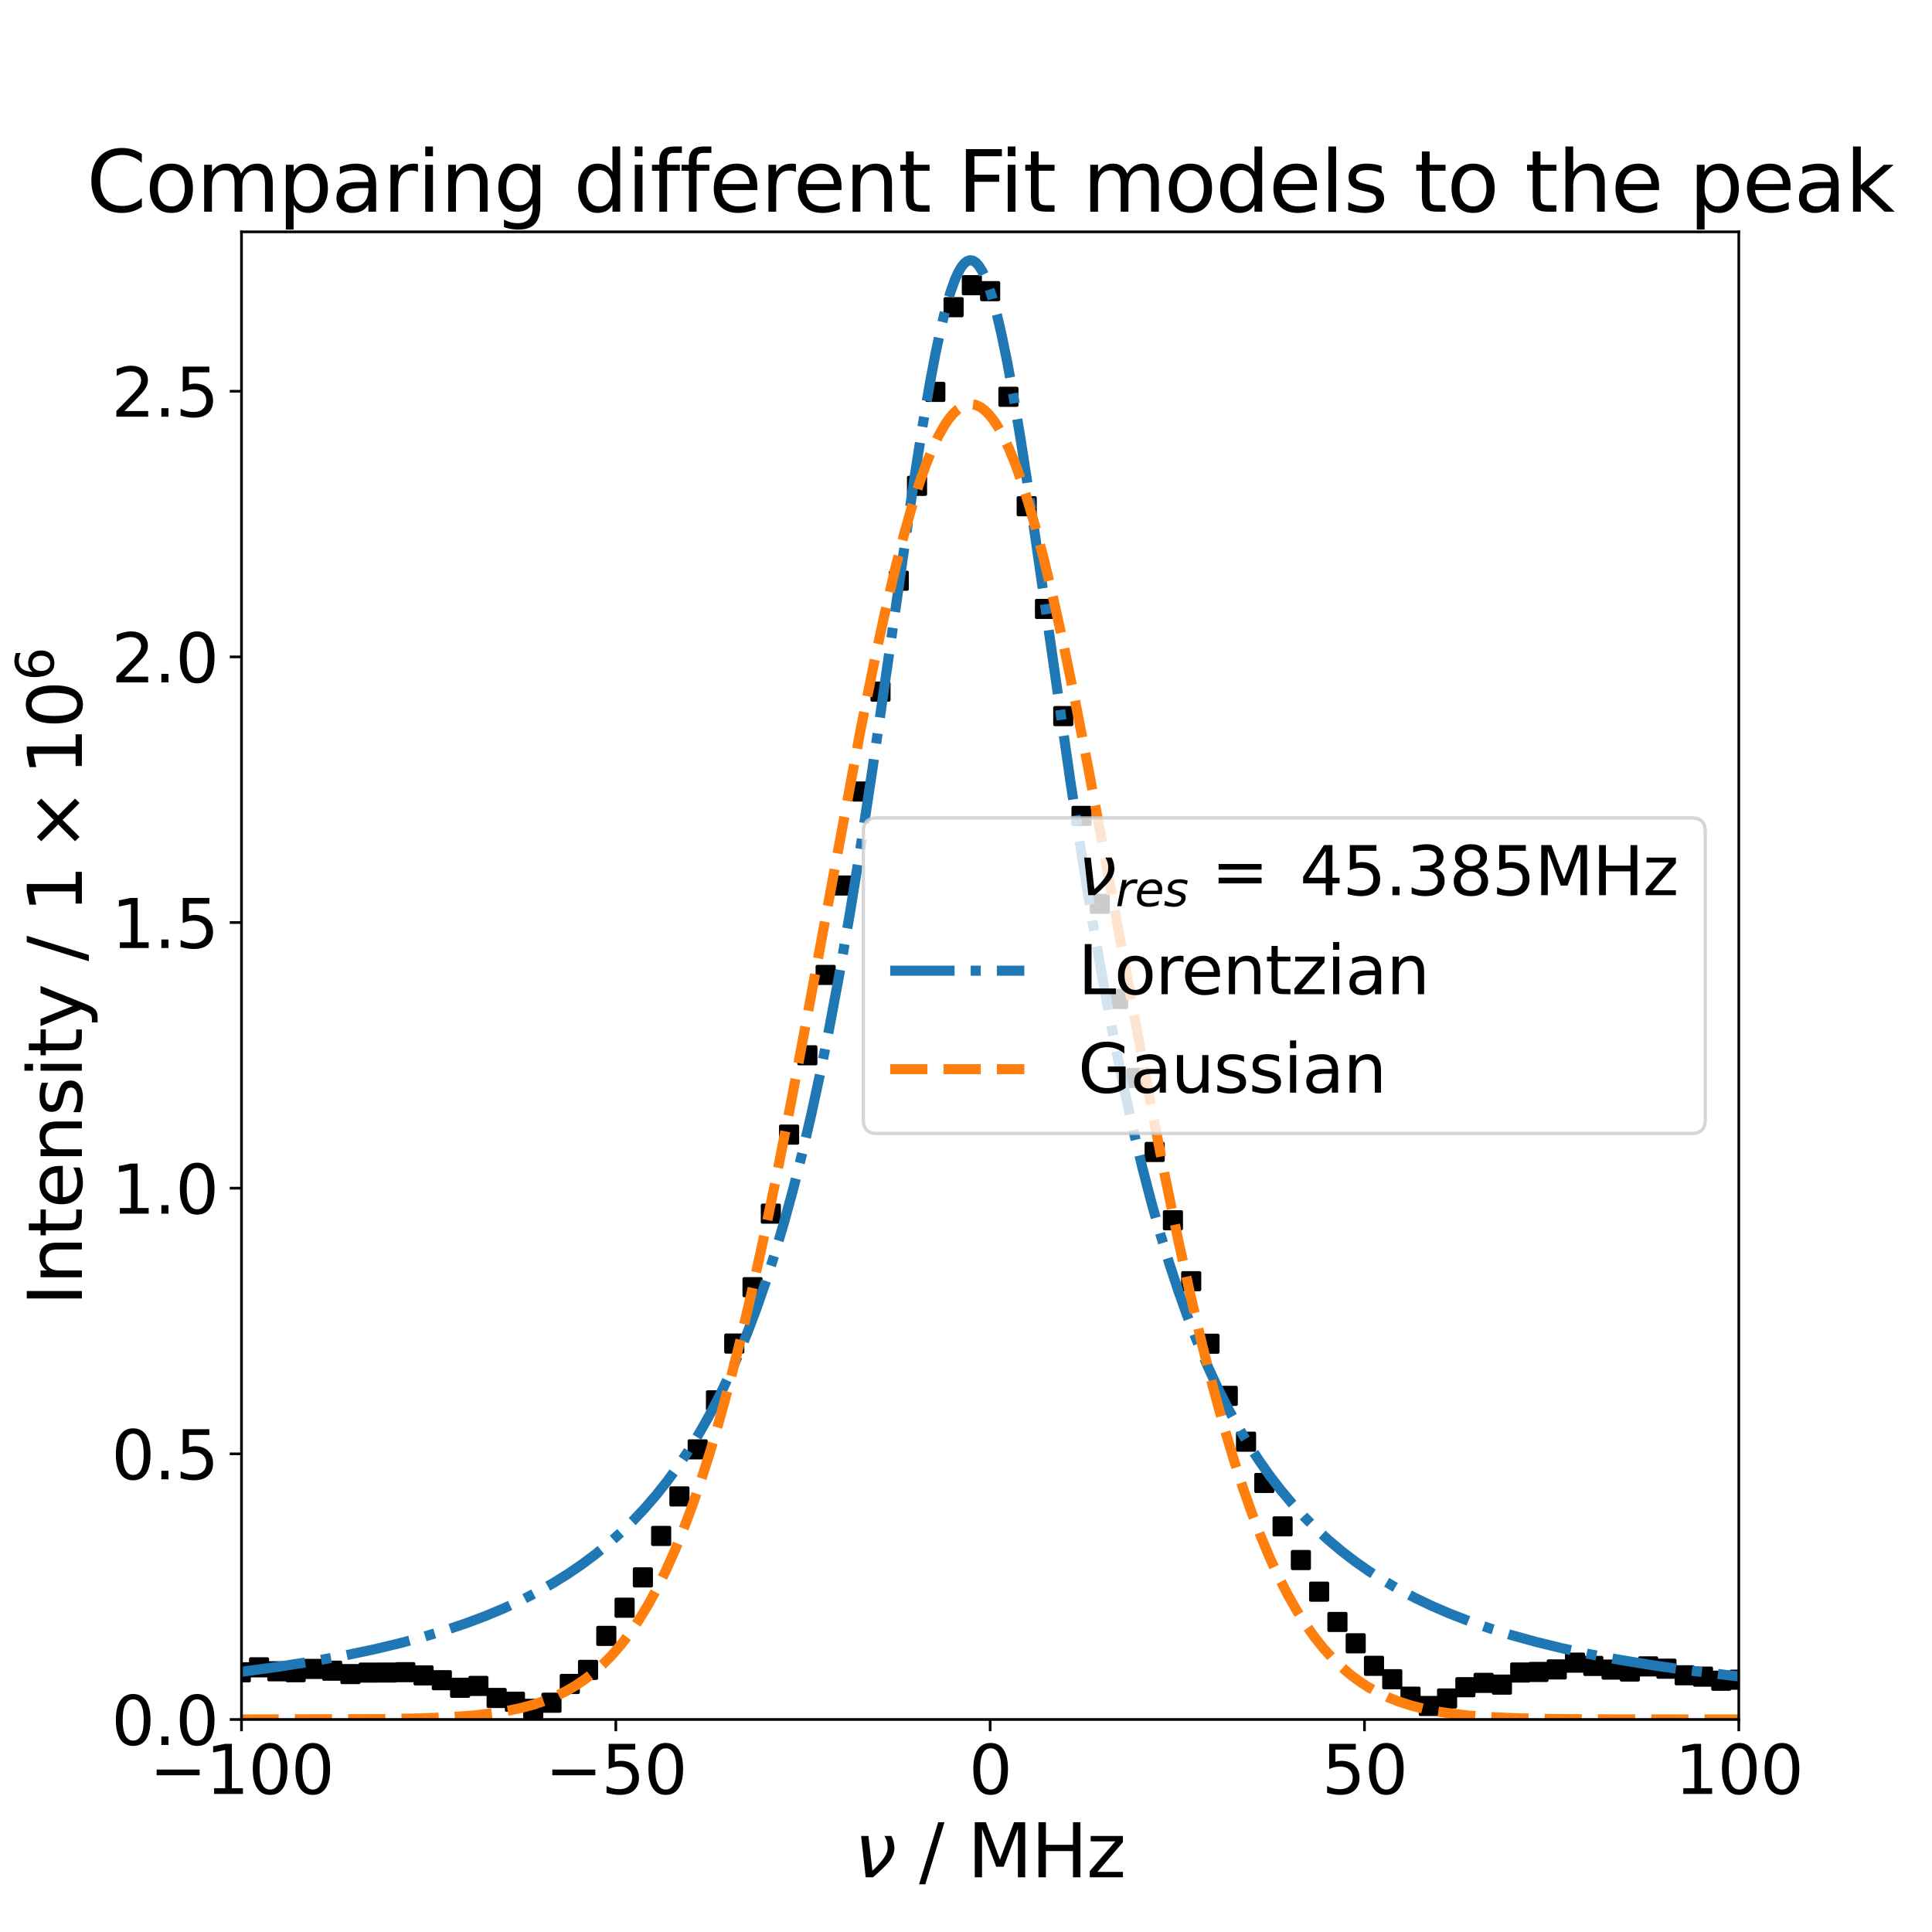 <?xml version="1.0" encoding="utf-8" standalone="no"?>
<!DOCTYPE svg PUBLIC "-//W3C//DTD SVG 1.1//EN"
  "http://www.w3.org/Graphics/SVG/1.1/DTD/svg11.dtd">
<svg xmlns:xlink="http://www.w3.org/1999/xlink" width="576pt" height="576pt" viewBox="0 0 576 576" xmlns="http://www.w3.org/2000/svg" version="1.1">
 <defs>
  <style type="text/css">*{stroke-linejoin: round; stroke-linecap: butt}</style>
 </defs>
 <g id="figure_1">
  <g id="patch_1">
   <path d="M 0 576 
L 576 576 
L 576 0 
L 0 0 
z
" style="fill: #ffffff"/>
  </g>
  <g id="axes_1">
   <g id="patch_2">
    <path d="M 72 512.64 
L 518.4 512.64 
L 518.4 69.12 
L 72 69.12 
z
" style="fill: #ffffff"/>
   </g>
   <g id="matplotlib.axis_1">
    <g id="xtick_1">
     <g id="line2d_1">
      <defs>
       <path id="mccea2ce3eb" d="M 0 0 
L 0 3.5 
" style="stroke: #000000; stroke-width: 0.8"/>
      </defs>
      <g>
       <use xlink:href="#mccea2ce3eb" x="72" y="512.64" style="stroke: #000000; stroke-width: 0.8"/>
      </g>
     </g>
     <g id="text_1">
      <!-- −100 -->
      <g transform="translate(44.533 534.837)scale(0.2 -0.2)">
       <defs>
        <path id="DejaVuSans-2212" d="M 678 2272 
L 4684 2272 
L 4684 1741 
L 678 1741 
L 678 2272 
z
" transform="scale(0.016)"/>
        <path id="DejaVuSans-31" d="M 794 531 
L 1825 531 
L 1825 4091 
L 703 3866 
L 703 4441 
L 1819 4666 
L 2450 4666 
L 2450 531 
L 3481 531 
L 3481 0 
L 794 0 
L 794 531 
z
" transform="scale(0.016)"/>
        <path id="DejaVuSans-30" d="M 2034 4250 
Q 1547 4250 1301 3770 
Q 1056 3291 1056 2328 
Q 1056 1369 1301 889 
Q 1547 409 2034 409 
Q 2525 409 2770 889 
Q 3016 1369 3016 2328 
Q 3016 3291 2770 3770 
Q 2525 4250 2034 4250 
z
M 2034 4750 
Q 2819 4750 3233 4129 
Q 3647 3509 3647 2328 
Q 3647 1150 3233 529 
Q 2819 -91 2034 -91 
Q 1250 -91 836 529 
Q 422 1150 422 2328 
Q 422 3509 836 4129 
Q 1250 4750 2034 4750 
z
" transform="scale(0.016)"/>
       </defs>
       <use xlink:href="#DejaVuSans-2212"/>
       <use xlink:href="#DejaVuSans-31" x="83.789"/>
       <use xlink:href="#DejaVuSans-30" x="147.412"/>
       <use xlink:href="#DejaVuSans-30" x="211.035"/>
      </g>
     </g>
    </g>
    <g id="xtick_2">
     <g id="line2d_2">
      <g>
       <use xlink:href="#mccea2ce3eb" x="183.6" y="512.64" style="stroke: #000000; stroke-width: 0.8"/>
      </g>
     </g>
     <g id="text_2">
      <!-- −50 -->
      <g transform="translate(162.495 534.837)scale(0.2 -0.2)">
       <defs>
        <path id="DejaVuSans-35" d="M 691 4666 
L 3169 4666 
L 3169 4134 
L 1269 4134 
L 1269 2991 
Q 1406 3038 1543 3061 
Q 1681 3084 1819 3084 
Q 2600 3084 3056 2656 
Q 3513 2228 3513 1497 
Q 3513 744 3044 326 
Q 2575 -91 1722 -91 
Q 1428 -91 1123 -41 
Q 819 9 494 109 
L 494 744 
Q 775 591 1075 516 
Q 1375 441 1709 441 
Q 2250 441 2565 725 
Q 2881 1009 2881 1497 
Q 2881 1984 2565 2268 
Q 2250 2553 1709 2553 
Q 1456 2553 1204 2497 
Q 953 2441 691 2322 
L 691 4666 
z
" transform="scale(0.016)"/>
       </defs>
       <use xlink:href="#DejaVuSans-2212"/>
       <use xlink:href="#DejaVuSans-35" x="83.789"/>
       <use xlink:href="#DejaVuSans-30" x="147.412"/>
      </g>
     </g>
    </g>
    <g id="xtick_3">
     <g id="line2d_3">
      <g>
       <use xlink:href="#mccea2ce3eb" x="295.2" y="512.64" style="stroke: #000000; stroke-width: 0.8"/>
      </g>
     </g>
     <g id="text_3">
      <!-- 0 -->
      <g transform="translate(288.837 534.837)scale(0.2 -0.2)">
       <use xlink:href="#DejaVuSans-30"/>
      </g>
     </g>
    </g>
    <g id="xtick_4">
     <g id="line2d_4">
      <g>
       <use xlink:href="#mccea2ce3eb" x="406.8" y="512.64" style="stroke: #000000; stroke-width: 0.8"/>
      </g>
     </g>
     <g id="text_4">
      <!-- 50 -->
      <g transform="translate(394.075 534.837)scale(0.2 -0.2)">
       <use xlink:href="#DejaVuSans-35"/>
       <use xlink:href="#DejaVuSans-30" x="63.623"/>
      </g>
     </g>
    </g>
    <g id="xtick_5">
     <g id="line2d_5">
      <g>
       <use xlink:href="#mccea2ce3eb" x="518.4" y="512.64" style="stroke: #000000; stroke-width: 0.8"/>
      </g>
     </g>
     <g id="text_5">
      <!-- 100 -->
      <g transform="translate(499.312 534.837)scale(0.2 -0.2)">
       <use xlink:href="#DejaVuSans-31"/>
       <use xlink:href="#DejaVuSans-30" x="63.623"/>
       <use xlink:href="#DejaVuSans-30" x="127.246"/>
      </g>
     </g>
    </g>
    <g id="text_6">
     <!-- $\nu$ / MHz -->
     <g transform="translate(254.72 559.713)scale(0.22 -0.22)">
      <defs>
       <path id="DejaVuSans-Oblique-3bd" d="M 959 0 
L 572 3500 
L 1191 3500 
L 1522 563 
Q 1972 950 2391 1488 
Q 2706 1891 2788 2241 
Q 2825 2406 2809 2719 
Q 2794 3091 2544 3500 
L 3125 3500 
L 3125 3500 
Q 3288 3222 3353 2834 
Q 3416 2478 3369 2234 
Q 3250 1622 2719 1075 
Q 2025 363 1572 0 
L 959 0 
z
" transform="scale(0.016)"/>
       <path id="DejaVuSans-20" transform="scale(0.016)"/>
       <path id="DejaVuSans-2f" d="M 1625 4666 
L 2156 4666 
L 531 -594 
L 0 -594 
L 1625 4666 
z
" transform="scale(0.016)"/>
       <path id="DejaVuSans-4d" d="M 628 4666 
L 1569 4666 
L 2759 1491 
L 3956 4666 
L 4897 4666 
L 4897 0 
L 4281 0 
L 4281 4097 
L 3078 897 
L 2444 897 
L 1241 4097 
L 1241 0 
L 628 0 
L 628 4666 
z
" transform="scale(0.016)"/>
       <path id="DejaVuSans-48" d="M 628 4666 
L 1259 4666 
L 1259 2753 
L 3553 2753 
L 3553 4666 
L 4184 4666 
L 4184 0 
L 3553 0 
L 3553 2222 
L 1259 2222 
L 1259 0 
L 628 0 
L 628 4666 
z
" transform="scale(0.016)"/>
       <path id="DejaVuSans-7a" d="M 353 3500 
L 3084 3500 
L 3084 2975 
L 922 459 
L 3084 459 
L 3084 0 
L 275 0 
L 275 525 
L 2438 3041 
L 353 3041 
L 353 3500 
z
" transform="scale(0.016)"/>
      </defs>
      <use xlink:href="#DejaVuSans-Oblique-3bd" transform="translate(0 0.094)"/>
      <use xlink:href="#DejaVuSans-20" transform="translate(55.859 0.094)"/>
      <use xlink:href="#DejaVuSans-2f" transform="translate(87.646 0.094)"/>
      <use xlink:href="#DejaVuSans-20" transform="translate(121.338 0.094)"/>
      <use xlink:href="#DejaVuSans-4d" transform="translate(153.125 0.094)"/>
      <use xlink:href="#DejaVuSans-48" transform="translate(239.404 0.094)"/>
      <use xlink:href="#DejaVuSans-7a" transform="translate(314.6 0.094)"/>
     </g>
    </g>
   </g>
   <g id="matplotlib.axis_2">
    <g id="ytick_1">
     <g id="line2d_6">
      <defs>
       <path id="mc032a61e15" d="M 0 0 
L -3.5 0 
" style="stroke: #000000; stroke-width: 0.8"/>
      </defs>
      <g>
       <use xlink:href="#mc032a61e15" x="72" y="512.64" style="stroke: #000000; stroke-width: 0.8"/>
      </g>
     </g>
     <g id="text_7">
      <!-- 0.0 -->
      <g transform="translate(33.194 520.238)scale(0.2 -0.2)">
       <defs>
        <path id="DejaVuSans-2e" d="M 684 794 
L 1344 794 
L 1344 0 
L 684 0 
L 684 794 
z
" transform="scale(0.016)"/>
       </defs>
       <use xlink:href="#DejaVuSans-30"/>
       <use xlink:href="#DejaVuSans-2e" x="63.623"/>
       <use xlink:href="#DejaVuSans-30" x="95.41"/>
      </g>
     </g>
    </g>
    <g id="ytick_2">
     <g id="line2d_7">
      <g>
       <use xlink:href="#mc032a61e15" x="72" y="433.44" style="stroke: #000000; stroke-width: 0.8"/>
      </g>
     </g>
     <g id="text_8">
      <!-- 0.5 -->
      <g transform="translate(33.194 441.038)scale(0.2 -0.2)">
       <use xlink:href="#DejaVuSans-30"/>
       <use xlink:href="#DejaVuSans-2e" x="63.623"/>
       <use xlink:href="#DejaVuSans-35" x="95.41"/>
      </g>
     </g>
    </g>
    <g id="ytick_3">
     <g id="line2d_8">
      <g>
       <use xlink:href="#mc032a61e15" x="72" y="354.24" style="stroke: #000000; stroke-width: 0.8"/>
      </g>
     </g>
     <g id="text_9">
      <!-- 1.0 -->
      <g transform="translate(33.194 361.838)scale(0.2 -0.2)">
       <use xlink:href="#DejaVuSans-31"/>
       <use xlink:href="#DejaVuSans-2e" x="63.623"/>
       <use xlink:href="#DejaVuSans-30" x="95.41"/>
      </g>
     </g>
    </g>
    <g id="ytick_4">
     <g id="line2d_9">
      <g>
       <use xlink:href="#mc032a61e15" x="72" y="275.04" style="stroke: #000000; stroke-width: 0.8"/>
      </g>
     </g>
     <g id="text_10">
      <!-- 1.5 -->
      <g transform="translate(33.194 282.638)scale(0.2 -0.2)">
       <use xlink:href="#DejaVuSans-31"/>
       <use xlink:href="#DejaVuSans-2e" x="63.623"/>
       <use xlink:href="#DejaVuSans-35" x="95.41"/>
      </g>
     </g>
    </g>
    <g id="ytick_5">
     <g id="line2d_10">
      <g>
       <use xlink:href="#mc032a61e15" x="72" y="195.84" style="stroke: #000000; stroke-width: 0.8"/>
      </g>
     </g>
     <g id="text_11">
      <!-- 2.0 -->
      <g transform="translate(33.194 203.438)scale(0.2 -0.2)">
       <defs>
        <path id="DejaVuSans-32" d="M 1228 531 
L 3431 531 
L 3431 0 
L 469 0 
L 469 531 
Q 828 903 1448 1529 
Q 2069 2156 2228 2338 
Q 2531 2678 2651 2914 
Q 2772 3150 2772 3378 
Q 2772 3750 2511 3984 
Q 2250 4219 1831 4219 
Q 1534 4219 1204 4116 
Q 875 4013 500 3803 
L 500 4441 
Q 881 4594 1212 4672 
Q 1544 4750 1819 4750 
Q 2544 4750 2975 4387 
Q 3406 4025 3406 3419 
Q 3406 3131 3298 2873 
Q 3191 2616 2906 2266 
Q 2828 2175 2409 1742 
Q 1991 1309 1228 531 
z
" transform="scale(0.016)"/>
       </defs>
       <use xlink:href="#DejaVuSans-32"/>
       <use xlink:href="#DejaVuSans-2e" x="63.623"/>
       <use xlink:href="#DejaVuSans-30" x="95.41"/>
      </g>
     </g>
    </g>
    <g id="ytick_6">
     <g id="line2d_11">
      <g>
       <use xlink:href="#mc032a61e15" x="72" y="116.64" style="stroke: #000000; stroke-width: 0.8"/>
      </g>
     </g>
     <g id="text_12">
      <!-- 2.5 -->
      <g transform="translate(33.194 124.238)scale(0.2 -0.2)">
       <use xlink:href="#DejaVuSans-32"/>
       <use xlink:href="#DejaVuSans-2e" x="63.623"/>
       <use xlink:href="#DejaVuSans-35" x="95.41"/>
      </g>
     </g>
    </g>
    <g id="text_13">
     <!-- Intensity / $1\times 10^6$ -->
     <g transform="translate(24.574 389.33)rotate(-90)scale(0.22 -0.22)">
      <defs>
       <path id="DejaVuSans-49" d="M 628 4666 
L 1259 4666 
L 1259 0 
L 628 0 
L 628 4666 
z
" transform="scale(0.016)"/>
       <path id="DejaVuSans-6e" d="M 3513 2113 
L 3513 0 
L 2938 0 
L 2938 2094 
Q 2938 2591 2744 2837 
Q 2550 3084 2163 3084 
Q 1697 3084 1428 2787 
Q 1159 2491 1159 1978 
L 1159 0 
L 581 0 
L 581 3500 
L 1159 3500 
L 1159 2956 
Q 1366 3272 1645 3428 
Q 1925 3584 2291 3584 
Q 2894 3584 3203 3211 
Q 3513 2838 3513 2113 
z
" transform="scale(0.016)"/>
       <path id="DejaVuSans-74" d="M 1172 4494 
L 1172 3500 
L 2356 3500 
L 2356 3053 
L 1172 3053 
L 1172 1153 
Q 1172 725 1289 603 
Q 1406 481 1766 481 
L 2356 481 
L 2356 0 
L 1766 0 
Q 1100 0 847 248 
Q 594 497 594 1153 
L 594 3053 
L 172 3053 
L 172 3500 
L 594 3500 
L 594 4494 
L 1172 4494 
z
" transform="scale(0.016)"/>
       <path id="DejaVuSans-65" d="M 3597 1894 
L 3597 1613 
L 953 1613 
Q 991 1019 1311 708 
Q 1631 397 2203 397 
Q 2534 397 2845 478 
Q 3156 559 3463 722 
L 3463 178 
Q 3153 47 2828 -22 
Q 2503 -91 2169 -91 
Q 1331 -91 842 396 
Q 353 884 353 1716 
Q 353 2575 817 3079 
Q 1281 3584 2069 3584 
Q 2775 3584 3186 3129 
Q 3597 2675 3597 1894 
z
M 3022 2063 
Q 3016 2534 2758 2815 
Q 2500 3097 2075 3097 
Q 1594 3097 1305 2825 
Q 1016 2553 972 2059 
L 3022 2063 
z
" transform="scale(0.016)"/>
       <path id="DejaVuSans-73" d="M 2834 3397 
L 2834 2853 
Q 2591 2978 2328 3040 
Q 2066 3103 1784 3103 
Q 1356 3103 1142 2972 
Q 928 2841 928 2578 
Q 928 2378 1081 2264 
Q 1234 2150 1697 2047 
L 1894 2003 
Q 2506 1872 2764 1633 
Q 3022 1394 3022 966 
Q 3022 478 2636 193 
Q 2250 -91 1575 -91 
Q 1294 -91 989 -36 
Q 684 19 347 128 
L 347 722 
Q 666 556 975 473 
Q 1284 391 1588 391 
Q 1994 391 2212 530 
Q 2431 669 2431 922 
Q 2431 1156 2273 1281 
Q 2116 1406 1581 1522 
L 1381 1569 
Q 847 1681 609 1914 
Q 372 2147 372 2553 
Q 372 3047 722 3315 
Q 1072 3584 1716 3584 
Q 2034 3584 2315 3537 
Q 2597 3491 2834 3397 
z
" transform="scale(0.016)"/>
       <path id="DejaVuSans-69" d="M 603 3500 
L 1178 3500 
L 1178 0 
L 603 0 
L 603 3500 
z
M 603 4863 
L 1178 4863 
L 1178 4134 
L 603 4134 
L 603 4863 
z
" transform="scale(0.016)"/>
       <path id="DejaVuSans-79" d="M 2059 -325 
Q 1816 -950 1584 -1140 
Q 1353 -1331 966 -1331 
L 506 -1331 
L 506 -850 
L 844 -850 
Q 1081 -850 1212 -737 
Q 1344 -625 1503 -206 
L 1606 56 
L 191 3500 
L 800 3500 
L 1894 763 
L 2988 3500 
L 3597 3500 
L 2059 -325 
z
" transform="scale(0.016)"/>
       <path id="DejaVuSans-d7" d="M 4488 3438 
L 3059 2003 
L 4488 575 
L 4116 197 
L 2681 1631 
L 1247 197 
L 878 575 
L 2303 2003 
L 878 3438 
L 1247 3816 
L 2681 2381 
L 4116 3816 
L 4488 3438 
z
" transform="scale(0.016)"/>
       <path id="DejaVuSans-36" d="M 2113 2584 
Q 1688 2584 1439 2293 
Q 1191 2003 1191 1497 
Q 1191 994 1439 701 
Q 1688 409 2113 409 
Q 2538 409 2786 701 
Q 3034 994 3034 1497 
Q 3034 2003 2786 2293 
Q 2538 2584 2113 2584 
z
M 3366 4563 
L 3366 3988 
Q 3128 4100 2886 4159 
Q 2644 4219 2406 4219 
Q 1781 4219 1451 3797 
Q 1122 3375 1075 2522 
Q 1259 2794 1537 2939 
Q 1816 3084 2150 3084 
Q 2853 3084 3261 2657 
Q 3669 2231 3669 1497 
Q 3669 778 3244 343 
Q 2819 -91 2113 -91 
Q 1303 -91 875 529 
Q 447 1150 447 2328 
Q 447 3434 972 4092 
Q 1497 4750 2381 4750 
Q 2619 4750 2861 4703 
Q 3103 4656 3366 4563 
z
" transform="scale(0.016)"/>
      </defs>
      <use xlink:href="#DejaVuSans-49" transform="translate(0 0.766)"/>
      <use xlink:href="#DejaVuSans-6e" transform="translate(29.492 0.766)"/>
      <use xlink:href="#DejaVuSans-74" transform="translate(92.871 0.766)"/>
      <use xlink:href="#DejaVuSans-65" transform="translate(132.08 0.766)"/>
      <use xlink:href="#DejaVuSans-6e" transform="translate(193.604 0.766)"/>
      <use xlink:href="#DejaVuSans-73" transform="translate(256.982 0.766)"/>
      <use xlink:href="#DejaVuSans-69" transform="translate(309.082 0.766)"/>
      <use xlink:href="#DejaVuSans-74" transform="translate(336.865 0.766)"/>
      <use xlink:href="#DejaVuSans-79" transform="translate(376.074 0.766)"/>
      <use xlink:href="#DejaVuSans-20" transform="translate(435.254 0.766)"/>
      <use xlink:href="#DejaVuSans-2f" transform="translate(467.041 0.766)"/>
      <use xlink:href="#DejaVuSans-20" transform="translate(500.732 0.766)"/>
      <use xlink:href="#DejaVuSans-31" transform="translate(532.52 0.766)"/>
      <use xlink:href="#DejaVuSans-d7" transform="translate(615.625 0.766)"/>
      <use xlink:href="#DejaVuSans-31" transform="translate(718.896 0.766)"/>
      <use xlink:href="#DejaVuSans-30" transform="translate(782.52 0.766)"/>
      <use xlink:href="#DejaVuSans-36" transform="translate(847.1 39.047)scale(0.7)"/>
     </g>
    </g>
   </g>
   <g id="line2d_12">
    <defs>
     <path id="m396744c53b" d="M -2.5 2.5 
L 2.5 2.5 
L 2.5 -2.5 
L -2.5 -2.5 
z
" style="stroke: #000000; stroke-linejoin: miter"/>
    </defs>
    <g clip-path="url(#p3315ee7720)">
     <use xlink:href="#m396744c53b" x="3085.2" y="512.491" style="stroke: #000000; stroke-linejoin: miter"/>
     <use xlink:href="#m396744c53b" x="3079.752" y="511.206" style="stroke: #000000; stroke-linejoin: miter"/>
     <use xlink:href="#m396744c53b" x="3074.301" y="512.021" style="stroke: #000000; stroke-linejoin: miter"/>
     <use xlink:href="#m396744c53b" x="3068.853" y="510.879" style="stroke: #000000; stroke-linejoin: miter"/>
     <use xlink:href="#m396744c53b" x="3063.402" y="512.342" style="stroke: #000000; stroke-linejoin: miter"/>
     <use xlink:href="#m396744c53b" x="3057.954" y="511.399" style="stroke: #000000; stroke-linejoin: miter"/>
     <use xlink:href="#m396744c53b" x="3052.506" y="511.489" style="stroke: #000000; stroke-linejoin: miter"/>
     <use xlink:href="#m396744c53b" x="3047.055" y="512.252" style="stroke: #000000; stroke-linejoin: miter"/>
     <use xlink:href="#m396744c53b" x="3041.607" y="511.141" style="stroke: #000000; stroke-linejoin: miter"/>
     <use xlink:href="#m396744c53b" x="3036.156" y="511.539" style="stroke: #000000; stroke-linejoin: miter"/>
     <use xlink:href="#m396744c53b" x="3030.708" y="511.468" style="stroke: #000000; stroke-linejoin: miter"/>
     <use xlink:href="#m396744c53b" x="3025.26" y="511.704" style="stroke: #000000; stroke-linejoin: miter"/>
     <use xlink:href="#m396744c53b" x="3019.809" y="512.235" style="stroke: #000000; stroke-linejoin: miter"/>
     <use xlink:href="#m396744c53b" x="3014.361" y="511.808" style="stroke: #000000; stroke-linejoin: miter"/>
     <use xlink:href="#m396744c53b" x="3008.91" y="511.631" style="stroke: #000000; stroke-linejoin: miter"/>
     <use xlink:href="#m396744c53b" x="3003.462" y="511.62" style="stroke: #000000; stroke-linejoin: miter"/>
     <use xlink:href="#m396744c53b" x="2998.014" y="511.57" style="stroke: #000000; stroke-linejoin: miter"/>
     <use xlink:href="#m396744c53b" x="2992.563" y="511.578" style="stroke: #000000; stroke-linejoin: miter"/>
     <use xlink:href="#m396744c53b" x="2987.115" y="511.354" style="stroke: #000000; stroke-linejoin: miter"/>
     <use xlink:href="#m396744c53b" x="2981.664" y="511.32" style="stroke: #000000; stroke-linejoin: miter"/>
     <use xlink:href="#m396744c53b" x="2976.216" y="511.689" style="stroke: #000000; stroke-linejoin: miter"/>
     <use xlink:href="#m396744c53b" x="2970.765" y="511.766" style="stroke: #000000; stroke-linejoin: miter"/>
     <use xlink:href="#m396744c53b" x="2965.317" y="511.858" style="stroke: #000000; stroke-linejoin: miter"/>
     <use xlink:href="#m396744c53b" x="2959.869" y="511.445" style="stroke: #000000; stroke-linejoin: miter"/>
     <use xlink:href="#m396744c53b" x="2954.418" y="511.475" style="stroke: #000000; stroke-linejoin: miter"/>
     <use xlink:href="#m396744c53b" x="2948.97" y="511.351" style="stroke: #000000; stroke-linejoin: miter"/>
     <use xlink:href="#m396744c53b" x="2943.519" y="511.396" style="stroke: #000000; stroke-linejoin: miter"/>
     <use xlink:href="#m396744c53b" x="2938.071" y="512.055" style="stroke: #000000; stroke-linejoin: miter"/>
     <use xlink:href="#m396744c53b" x="2932.623" y="511.87" style="stroke: #000000; stroke-linejoin: miter"/>
     <use xlink:href="#m396744c53b" x="2927.172" y="511.946" style="stroke: #000000; stroke-linejoin: miter"/>
     <use xlink:href="#m396744c53b" x="2921.724" y="510.715" style="stroke: #000000; stroke-linejoin: miter"/>
     <use xlink:href="#m396744c53b" x="2916.273" y="512.318" style="stroke: #000000; stroke-linejoin: miter"/>
     <use xlink:href="#m396744c53b" x="2910.825" y="511.429" style="stroke: #000000; stroke-linejoin: miter"/>
     <use xlink:href="#m396744c53b" x="2905.377" y="512.383" style="stroke: #000000; stroke-linejoin: miter"/>
     <use xlink:href="#m396744c53b" x="2899.926" y="511.536" style="stroke: #000000; stroke-linejoin: miter"/>
     <use xlink:href="#m396744c53b" x="2894.478" y="512" style="stroke: #000000; stroke-linejoin: miter"/>
     <use xlink:href="#m396744c53b" x="2889.027" y="511.525" style="stroke: #000000; stroke-linejoin: miter"/>
     <use xlink:href="#m396744c53b" x="2883.579" y="511.823" style="stroke: #000000; stroke-linejoin: miter"/>
     <use xlink:href="#m396744c53b" x="2878.131" y="511.786" style="stroke: #000000; stroke-linejoin: miter"/>
     <use xlink:href="#m396744c53b" x="2872.68" y="511.628" style="stroke: #000000; stroke-linejoin: miter"/>
     <use xlink:href="#m396744c53b" x="2867.232" y="512.085" style="stroke: #000000; stroke-linejoin: miter"/>
     <use xlink:href="#m396744c53b" x="2861.781" y="511.169" style="stroke: #000000; stroke-linejoin: miter"/>
     <use xlink:href="#m396744c53b" x="2856.333" y="511.418" style="stroke: #000000; stroke-linejoin: miter"/>
     <use xlink:href="#m396744c53b" x="2850.885" y="511.124" style="stroke: #000000; stroke-linejoin: miter"/>
     <use xlink:href="#m396744c53b" x="2845.434" y="510.263" style="stroke: #000000; stroke-linejoin: miter"/>
     <use xlink:href="#m396744c53b" x="2839.986" y="511.043" style="stroke: #000000; stroke-linejoin: miter"/>
     <use xlink:href="#m396744c53b" x="2834.535" y="511.603" style="stroke: #000000; stroke-linejoin: miter"/>
     <use xlink:href="#m396744c53b" x="2829.087" y="512.316" style="stroke: #000000; stroke-linejoin: miter"/>
     <use xlink:href="#m396744c53b" x="2823.639" y="511.41" style="stroke: #000000; stroke-linejoin: miter"/>
     <use xlink:href="#m396744c53b" x="2818.188" y="512.064" style="stroke: #000000; stroke-linejoin: miter"/>
     <use xlink:href="#m396744c53b" x="2812.74" y="510.828" style="stroke: #000000; stroke-linejoin: miter"/>
     <use xlink:href="#m396744c53b" x="2807.289" y="512.067" style="stroke: #000000; stroke-linejoin: miter"/>
     <use xlink:href="#m396744c53b" x="2801.841" y="512.221" style="stroke: #000000; stroke-linejoin: miter"/>
     <use xlink:href="#m396744c53b" x="2796.39" y="511.648" style="stroke: #000000; stroke-linejoin: miter"/>
     <use xlink:href="#m396744c53b" x="2790.942" y="511.737" style="stroke: #000000; stroke-linejoin: miter"/>
     <use xlink:href="#m396744c53b" x="2785.494" y="511.483" style="stroke: #000000; stroke-linejoin: miter"/>
     <use xlink:href="#m396744c53b" x="2780.043" y="512.044" style="stroke: #000000; stroke-linejoin: miter"/>
     <use xlink:href="#m396744c53b" x="2774.595" y="511.075" style="stroke: #000000; stroke-linejoin: miter"/>
     <use xlink:href="#m396744c53b" x="2769.144" y="512.331" style="stroke: #000000; stroke-linejoin: miter"/>
     <use xlink:href="#m396744c53b" x="2763.696" y="511.682" style="stroke: #000000; stroke-linejoin: miter"/>
     <use xlink:href="#m396744c53b" x="2758.248" y="512.194" style="stroke: #000000; stroke-linejoin: miter"/>
     <use xlink:href="#m396744c53b" x="2752.797" y="510.976" style="stroke: #000000; stroke-linejoin: miter"/>
     <use xlink:href="#m396744c53b" x="2747.349" y="512.403" style="stroke: #000000; stroke-linejoin: miter"/>
     <use xlink:href="#m396744c53b" x="2741.898" y="511.583" style="stroke: #000000; stroke-linejoin: miter"/>
     <use xlink:href="#m396744c53b" x="2736.45" y="511.636" style="stroke: #000000; stroke-linejoin: miter"/>
     <use xlink:href="#m396744c53b" x="2731.002" y="510.491" style="stroke: #000000; stroke-linejoin: miter"/>
     <use xlink:href="#m396744c53b" x="2725.551" y="511.085" style="stroke: #000000; stroke-linejoin: miter"/>
     <use xlink:href="#m396744c53b" x="2720.103" y="511.305" style="stroke: #000000; stroke-linejoin: miter"/>
     <use xlink:href="#m396744c53b" x="2714.652" y="512.168" style="stroke: #000000; stroke-linejoin: miter"/>
     <use xlink:href="#m396744c53b" x="2709.204" y="512.354" style="stroke: #000000; stroke-linejoin: miter"/>
     <use xlink:href="#m396744c53b" x="2703.756" y="512.201" style="stroke: #000000; stroke-linejoin: miter"/>
     <use xlink:href="#m396744c53b" x="2698.305" y="511.488" style="stroke: #000000; stroke-linejoin: miter"/>
     <use xlink:href="#m396744c53b" x="2692.857" y="511.03" style="stroke: #000000; stroke-linejoin: miter"/>
     <use xlink:href="#m396744c53b" x="2687.406" y="512.258" style="stroke: #000000; stroke-linejoin: miter"/>
     <use xlink:href="#m396744c53b" x="2681.958" y="511.107" style="stroke: #000000; stroke-linejoin: miter"/>
     <use xlink:href="#m396744c53b" x="2676.51" y="511.273" style="stroke: #000000; stroke-linejoin: miter"/>
     <use xlink:href="#m396744c53b" x="2671.059" y="512.066" style="stroke: #000000; stroke-linejoin: miter"/>
     <use xlink:href="#m396744c53b" x="2665.611" y="511.714" style="stroke: #000000; stroke-linejoin: miter"/>
     <use xlink:href="#m396744c53b" x="2660.16" y="512.414" style="stroke: #000000; stroke-linejoin: miter"/>
     <use xlink:href="#m396744c53b" x="2654.712" y="511.119" style="stroke: #000000; stroke-linejoin: miter"/>
     <use xlink:href="#m396744c53b" x="2649.264" y="510.746" style="stroke: #000000; stroke-linejoin: miter"/>
     <use xlink:href="#m396744c53b" x="2643.813" y="511.497" style="stroke: #000000; stroke-linejoin: miter"/>
     <use xlink:href="#m396744c53b" x="2638.365" y="511.543" style="stroke: #000000; stroke-linejoin: miter"/>
     <use xlink:href="#m396744c53b" x="2632.914" y="511.031" style="stroke: #000000; stroke-linejoin: miter"/>
     <use xlink:href="#m396744c53b" x="2627.466" y="511.87" style="stroke: #000000; stroke-linejoin: miter"/>
     <use xlink:href="#m396744c53b" x="2622.015" y="511.579" style="stroke: #000000; stroke-linejoin: miter"/>
     <use xlink:href="#m396744c53b" x="2616.567" y="512.323" style="stroke: #000000; stroke-linejoin: miter"/>
     <use xlink:href="#m396744c53b" x="2611.119" y="512.364" style="stroke: #000000; stroke-linejoin: miter"/>
     <use xlink:href="#m396744c53b" x="2605.668" y="511.471" style="stroke: #000000; stroke-linejoin: miter"/>
     <use xlink:href="#m396744c53b" x="2600.22" y="510.356" style="stroke: #000000; stroke-linejoin: miter"/>
     <use xlink:href="#m396744c53b" x="2594.769" y="512.428" style="stroke: #000000; stroke-linejoin: miter"/>
     <use xlink:href="#m396744c53b" x="2589.321" y="512.191" style="stroke: #000000; stroke-linejoin: miter"/>
     <use xlink:href="#m396744c53b" x="2583.873" y="511.262" style="stroke: #000000; stroke-linejoin: miter"/>
     <use xlink:href="#m396744c53b" x="2578.422" y="511.306" style="stroke: #000000; stroke-linejoin: miter"/>
     <use xlink:href="#m396744c53b" x="2572.974" y="512.157" style="stroke: #000000; stroke-linejoin: miter"/>
     <use xlink:href="#m396744c53b" x="2567.523" y="511.057" style="stroke: #000000; stroke-linejoin: miter"/>
     <use xlink:href="#m396744c53b" x="2562.075" y="510.448" style="stroke: #000000; stroke-linejoin: miter"/>
     <use xlink:href="#m396744c53b" x="2556.627" y="512.265" style="stroke: #000000; stroke-linejoin: miter"/>
     <use xlink:href="#m396744c53b" x="2551.176" y="511.397" style="stroke: #000000; stroke-linejoin: miter"/>
     <use xlink:href="#m396744c53b" x="2545.728" y="511.475" style="stroke: #000000; stroke-linejoin: miter"/>
     <use xlink:href="#m396744c53b" x="2540.277" y="511.675" style="stroke: #000000; stroke-linejoin: miter"/>
     <use xlink:href="#m396744c53b" x="2534.829" y="511.25" style="stroke: #000000; stroke-linejoin: miter"/>
     <use xlink:href="#m396744c53b" x="2529.381" y="510.757" style="stroke: #000000; stroke-linejoin: miter"/>
     <use xlink:href="#m396744c53b" x="2523.93" y="511.429" style="stroke: #000000; stroke-linejoin: miter"/>
     <use xlink:href="#m396744c53b" x="2518.482" y="511.907" style="stroke: #000000; stroke-linejoin: miter"/>
     <use xlink:href="#m396744c53b" x="2513.031" y="511.692" style="stroke: #000000; stroke-linejoin: miter"/>
     <use xlink:href="#m396744c53b" x="2507.583" y="510.825" style="stroke: #000000; stroke-linejoin: miter"/>
     <use xlink:href="#m396744c53b" x="2502.135" y="511.921" style="stroke: #000000; stroke-linejoin: miter"/>
     <use xlink:href="#m396744c53b" x="2496.684" y="512.433" style="stroke: #000000; stroke-linejoin: miter"/>
     <use xlink:href="#m396744c53b" x="2491.236" y="511.344" style="stroke: #000000; stroke-linejoin: miter"/>
     <use xlink:href="#m396744c53b" x="2485.785" y="510.229" style="stroke: #000000; stroke-linejoin: miter"/>
     <use xlink:href="#m396744c53b" x="2480.337" y="512.255" style="stroke: #000000; stroke-linejoin: miter"/>
     <use xlink:href="#m396744c53b" x="2474.889" y="511.18" style="stroke: #000000; stroke-linejoin: miter"/>
     <use xlink:href="#m396744c53b" x="2469.438" y="511.541" style="stroke: #000000; stroke-linejoin: miter"/>
     <use xlink:href="#m396744c53b" x="2463.99" y="511.631" style="stroke: #000000; stroke-linejoin: miter"/>
     <use xlink:href="#m396744c53b" x="2458.539" y="512.037" style="stroke: #000000; stroke-linejoin: miter"/>
     <use xlink:href="#m396744c53b" x="2453.091" y="511.227" style="stroke: #000000; stroke-linejoin: miter"/>
     <use xlink:href="#m396744c53b" x="2447.64" y="511.471" style="stroke: #000000; stroke-linejoin: miter"/>
     <use xlink:href="#m396744c53b" x="2442.192" y="511.269" style="stroke: #000000; stroke-linejoin: miter"/>
     <use xlink:href="#m396744c53b" x="2436.744" y="512.004" style="stroke: #000000; stroke-linejoin: miter"/>
     <use xlink:href="#m396744c53b" x="2431.293" y="512.138" style="stroke: #000000; stroke-linejoin: miter"/>
     <use xlink:href="#m396744c53b" x="2425.845" y="511.867" style="stroke: #000000; stroke-linejoin: miter"/>
     <use xlink:href="#m396744c53b" x="2420.394" y="511.607" style="stroke: #000000; stroke-linejoin: miter"/>
     <use xlink:href="#m396744c53b" x="2414.946" y="511.807" style="stroke: #000000; stroke-linejoin: miter"/>
     <use xlink:href="#m396744c53b" x="2409.498" y="511.016" style="stroke: #000000; stroke-linejoin: miter"/>
     <use xlink:href="#m396744c53b" x="2404.047" y="511.954" style="stroke: #000000; stroke-linejoin: miter"/>
     <use xlink:href="#m396744c53b" x="2398.599" y="511.609" style="stroke: #000000; stroke-linejoin: miter"/>
     <use xlink:href="#m396744c53b" x="2393.148" y="511.199" style="stroke: #000000; stroke-linejoin: miter"/>
     <use xlink:href="#m396744c53b" x="2387.7" y="511.95" style="stroke: #000000; stroke-linejoin: miter"/>
     <use xlink:href="#m396744c53b" x="2382.252" y="511.611" style="stroke: #000000; stroke-linejoin: miter"/>
     <use xlink:href="#m396744c53b" x="2376.801" y="511.812" style="stroke: #000000; stroke-linejoin: miter"/>
     <use xlink:href="#m396744c53b" x="2371.353" y="511.303" style="stroke: #000000; stroke-linejoin: miter"/>
     <use xlink:href="#m396744c53b" x="2365.902" y="511.625" style="stroke: #000000; stroke-linejoin: miter"/>
     <use xlink:href="#m396744c53b" x="2360.454" y="512.097" style="stroke: #000000; stroke-linejoin: miter"/>
     <use xlink:href="#m396744c53b" x="2355.006" y="511.851" style="stroke: #000000; stroke-linejoin: miter"/>
     <use xlink:href="#m396744c53b" x="2349.555" y="512.271" style="stroke: #000000; stroke-linejoin: miter"/>
     <use xlink:href="#m396744c53b" x="2344.107" y="511.646" style="stroke: #000000; stroke-linejoin: miter"/>
     <use xlink:href="#m396744c53b" x="2338.656" y="512.257" style="stroke: #000000; stroke-linejoin: miter"/>
     <use xlink:href="#m396744c53b" x="2333.208" y="510.835" style="stroke: #000000; stroke-linejoin: miter"/>
     <use xlink:href="#m396744c53b" x="2327.76" y="512.394" style="stroke: #000000; stroke-linejoin: miter"/>
     <use xlink:href="#m396744c53b" x="2322.309" y="511.493" style="stroke: #000000; stroke-linejoin: miter"/>
     <use xlink:href="#m396744c53b" x="2316.861" y="510.558" style="stroke: #000000; stroke-linejoin: miter"/>
     <use xlink:href="#m396744c53b" x="2311.41" y="511.688" style="stroke: #000000; stroke-linejoin: miter"/>
     <use xlink:href="#m396744c53b" x="2305.962" y="511.769" style="stroke: #000000; stroke-linejoin: miter"/>
     <use xlink:href="#m396744c53b" x="2300.514" y="512.012" style="stroke: #000000; stroke-linejoin: miter"/>
     <use xlink:href="#m396744c53b" x="2295.063" y="511.539" style="stroke: #000000; stroke-linejoin: miter"/>
     <use xlink:href="#m396744c53b" x="2289.615" y="511.167" style="stroke: #000000; stroke-linejoin: miter"/>
     <use xlink:href="#m396744c53b" x="2284.164" y="511.687" style="stroke: #000000; stroke-linejoin: miter"/>
     <use xlink:href="#m396744c53b" x="2278.716" y="510.18" style="stroke: #000000; stroke-linejoin: miter"/>
     <use xlink:href="#m396744c53b" x="2273.265" y="512.037" style="stroke: #000000; stroke-linejoin: miter"/>
     <use xlink:href="#m396744c53b" x="2267.817" y="511.677" style="stroke: #000000; stroke-linejoin: miter"/>
     <use xlink:href="#m396744c53b" x="2262.369" y="510.911" style="stroke: #000000; stroke-linejoin: miter"/>
     <use xlink:href="#m396744c53b" x="2256.918" y="512.487" style="stroke: #000000; stroke-linejoin: miter"/>
     <use xlink:href="#m396744c53b" x="2251.47" y="512.164" style="stroke: #000000; stroke-linejoin: miter"/>
     <use xlink:href="#m396744c53b" x="2246.019" y="512.041" style="stroke: #000000; stroke-linejoin: miter"/>
     <use xlink:href="#m396744c53b" x="2240.571" y="511.682" style="stroke: #000000; stroke-linejoin: miter"/>
     <use xlink:href="#m396744c53b" x="2235.123" y="511.126" style="stroke: #000000; stroke-linejoin: miter"/>
     <use xlink:href="#m396744c53b" x="2229.672" y="511.237" style="stroke: #000000; stroke-linejoin: miter"/>
     <use xlink:href="#m396744c53b" x="2224.224" y="511.508" style="stroke: #000000; stroke-linejoin: miter"/>
     <use xlink:href="#m396744c53b" x="2218.773" y="510.957" style="stroke: #000000; stroke-linejoin: miter"/>
     <use xlink:href="#m396744c53b" x="2213.325" y="511.136" style="stroke: #000000; stroke-linejoin: miter"/>
     <use xlink:href="#m396744c53b" x="2207.877" y="511.503" style="stroke: #000000; stroke-linejoin: miter"/>
     <use xlink:href="#m396744c53b" x="2202.426" y="511.856" style="stroke: #000000; stroke-linejoin: miter"/>
     <use xlink:href="#m396744c53b" x="2196.978" y="512.322" style="stroke: #000000; stroke-linejoin: miter"/>
     <use xlink:href="#m396744c53b" x="2191.527" y="511.925" style="stroke: #000000; stroke-linejoin: miter"/>
     <use xlink:href="#m396744c53b" x="2186.079" y="511.273" style="stroke: #000000; stroke-linejoin: miter"/>
     <use xlink:href="#m396744c53b" x="2180.631" y="511.994" style="stroke: #000000; stroke-linejoin: miter"/>
     <use xlink:href="#m396744c53b" x="2175.18" y="511.742" style="stroke: #000000; stroke-linejoin: miter"/>
     <use xlink:href="#m396744c53b" x="2169.732" y="511.413" style="stroke: #000000; stroke-linejoin: miter"/>
     <use xlink:href="#m396744c53b" x="2164.281" y="511.27" style="stroke: #000000; stroke-linejoin: miter"/>
     <use xlink:href="#m396744c53b" x="2158.833" y="511.686" style="stroke: #000000; stroke-linejoin: miter"/>
     <use xlink:href="#m396744c53b" x="2153.385" y="511.386" style="stroke: #000000; stroke-linejoin: miter"/>
     <use xlink:href="#m396744c53b" x="2147.934" y="511.891" style="stroke: #000000; stroke-linejoin: miter"/>
     <use xlink:href="#m396744c53b" x="2142.486" y="512.148" style="stroke: #000000; stroke-linejoin: miter"/>
     <use xlink:href="#m396744c53b" x="2137.035" y="511.516" style="stroke: #000000; stroke-linejoin: miter"/>
     <use xlink:href="#m396744c53b" x="2131.587" y="510.962" style="stroke: #000000; stroke-linejoin: miter"/>
     <use xlink:href="#m396744c53b" x="2126.139" y="511.858" style="stroke: #000000; stroke-linejoin: miter"/>
     <use xlink:href="#m396744c53b" x="2120.688" y="510.745" style="stroke: #000000; stroke-linejoin: miter"/>
     <use xlink:href="#m396744c53b" x="2115.24" y="512.198" style="stroke: #000000; stroke-linejoin: miter"/>
     <use xlink:href="#m396744c53b" x="2109.789" y="511.849" style="stroke: #000000; stroke-linejoin: miter"/>
     <use xlink:href="#m396744c53b" x="2104.341" y="511.567" style="stroke: #000000; stroke-linejoin: miter"/>
     <use xlink:href="#m396744c53b" x="2098.89" y="511.87" style="stroke: #000000; stroke-linejoin: miter"/>
     <use xlink:href="#m396744c53b" x="2093.442" y="510.9" style="stroke: #000000; stroke-linejoin: miter"/>
     <use xlink:href="#m396744c53b" x="2087.994" y="511.74" style="stroke: #000000; stroke-linejoin: miter"/>
     <use xlink:href="#m396744c53b" x="2082.543" y="511.282" style="stroke: #000000; stroke-linejoin: miter"/>
     <use xlink:href="#m396744c53b" x="2077.095" y="510.323" style="stroke: #000000; stroke-linejoin: miter"/>
     <use xlink:href="#m396744c53b" x="2071.644" y="511.011" style="stroke: #000000; stroke-linejoin: miter"/>
     <use xlink:href="#m396744c53b" x="2066.196" y="510.755" style="stroke: #000000; stroke-linejoin: miter"/>
     <use xlink:href="#m396744c53b" x="2060.748" y="510.137" style="stroke: #000000; stroke-linejoin: miter"/>
     <use xlink:href="#m396744c53b" x="2055.297" y="511.993" style="stroke: #000000; stroke-linejoin: miter"/>
     <use xlink:href="#m396744c53b" x="2049.849" y="511.294" style="stroke: #000000; stroke-linejoin: miter"/>
     <use xlink:href="#m396744c53b" x="2044.398" y="510.263" style="stroke: #000000; stroke-linejoin: miter"/>
     <use xlink:href="#m396744c53b" x="2038.95" y="510.965" style="stroke: #000000; stroke-linejoin: miter"/>
     <use xlink:href="#m396744c53b" x="2033.502" y="510.841" style="stroke: #000000; stroke-linejoin: miter"/>
     <use xlink:href="#m396744c53b" x="2028.051" y="511.872" style="stroke: #000000; stroke-linejoin: miter"/>
     <use xlink:href="#m396744c53b" x="2022.603" y="511.557" style="stroke: #000000; stroke-linejoin: miter"/>
     <use xlink:href="#m396744c53b" x="2017.152" y="510.943" style="stroke: #000000; stroke-linejoin: miter"/>
     <use xlink:href="#m396744c53b" x="2011.704" y="512.234" style="stroke: #000000; stroke-linejoin: miter"/>
     <use xlink:href="#m396744c53b" x="2006.256" y="510.09" style="stroke: #000000; stroke-linejoin: miter"/>
     <use xlink:href="#m396744c53b" x="2000.805" y="510.769" style="stroke: #000000; stroke-linejoin: miter"/>
     <use xlink:href="#m396744c53b" x="1995.357" y="510.493" style="stroke: #000000; stroke-linejoin: miter"/>
     <use xlink:href="#m396744c53b" x="1989.906" y="511.362" style="stroke: #000000; stroke-linejoin: miter"/>
     <use xlink:href="#m396744c53b" x="1984.458" y="511.607" style="stroke: #000000; stroke-linejoin: miter"/>
     <use xlink:href="#m396744c53b" x="1979.01" y="511.445" style="stroke: #000000; stroke-linejoin: miter"/>
     <use xlink:href="#m396744c53b" x="1973.559" y="511.502" style="stroke: #000000; stroke-linejoin: miter"/>
     <use xlink:href="#m396744c53b" x="1968.111" y="511.918" style="stroke: #000000; stroke-linejoin: miter"/>
     <use xlink:href="#m396744c53b" x="1962.66" y="510.404" style="stroke: #000000; stroke-linejoin: miter"/>
     <use xlink:href="#m396744c53b" x="1957.212" y="511.583" style="stroke: #000000; stroke-linejoin: miter"/>
     <use xlink:href="#m396744c53b" x="1951.764" y="512.187" style="stroke: #000000; stroke-linejoin: miter"/>
     <use xlink:href="#m396744c53b" x="1946.313" y="511.346" style="stroke: #000000; stroke-linejoin: miter"/>
     <use xlink:href="#m396744c53b" x="1940.865" y="511.283" style="stroke: #000000; stroke-linejoin: miter"/>
     <use xlink:href="#m396744c53b" x="1935.414" y="511.458" style="stroke: #000000; stroke-linejoin: miter"/>
     <use xlink:href="#m396744c53b" x="1929.966" y="511.103" style="stroke: #000000; stroke-linejoin: miter"/>
     <use xlink:href="#m396744c53b" x="1924.515" y="510.681" style="stroke: #000000; stroke-linejoin: miter"/>
     <use xlink:href="#m396744c53b" x="1919.067" y="512.161" style="stroke: #000000; stroke-linejoin: miter"/>
     <use xlink:href="#m396744c53b" x="1913.619" y="511.067" style="stroke: #000000; stroke-linejoin: miter"/>
     <use xlink:href="#m396744c53b" x="1908.168" y="510.824" style="stroke: #000000; stroke-linejoin: miter"/>
     <use xlink:href="#m396744c53b" x="1902.72" y="510.375" style="stroke: #000000; stroke-linejoin: miter"/>
     <use xlink:href="#m396744c53b" x="1897.269" y="511.389" style="stroke: #000000; stroke-linejoin: miter"/>
     <use xlink:href="#m396744c53b" x="1891.821" y="510.922" style="stroke: #000000; stroke-linejoin: miter"/>
     <use xlink:href="#m396744c53b" x="1886.373" y="510.446" style="stroke: #000000; stroke-linejoin: miter"/>
     <use xlink:href="#m396744c53b" x="1880.922" y="510.889" style="stroke: #000000; stroke-linejoin: miter"/>
     <use xlink:href="#m396744c53b" x="1875.474" y="511.787" style="stroke: #000000; stroke-linejoin: miter"/>
     <use xlink:href="#m396744c53b" x="1870.023" y="510.318" style="stroke: #000000; stroke-linejoin: miter"/>
     <use xlink:href="#m396744c53b" x="1864.575" y="511.342" style="stroke: #000000; stroke-linejoin: miter"/>
     <use xlink:href="#m396744c53b" x="1859.127" y="511.043" style="stroke: #000000; stroke-linejoin: miter"/>
     <use xlink:href="#m396744c53b" x="1853.676" y="510.911" style="stroke: #000000; stroke-linejoin: miter"/>
     <use xlink:href="#m396744c53b" x="1848.228" y="509.557" style="stroke: #000000; stroke-linejoin: miter"/>
     <use xlink:href="#m396744c53b" x="1842.777" y="511.649" style="stroke: #000000; stroke-linejoin: miter"/>
     <use xlink:href="#m396744c53b" x="1837.329" y="511.614" style="stroke: #000000; stroke-linejoin: miter"/>
     <use xlink:href="#m396744c53b" x="1831.881" y="509.379" style="stroke: #000000; stroke-linejoin: miter"/>
     <use xlink:href="#m396744c53b" x="1826.43" y="510.578" style="stroke: #000000; stroke-linejoin: miter"/>
     <use xlink:href="#m396744c53b" x="1820.982" y="510.87" style="stroke: #000000; stroke-linejoin: miter"/>
     <use xlink:href="#m396744c53b" x="1815.531" y="511.828" style="stroke: #000000; stroke-linejoin: miter"/>
     <use xlink:href="#m396744c53b" x="1810.083" y="510.94" style="stroke: #000000; stroke-linejoin: miter"/>
     <use xlink:href="#m396744c53b" x="1804.635" y="510.632" style="stroke: #000000; stroke-linejoin: miter"/>
     <use xlink:href="#m396744c53b" x="1799.184" y="511.123" style="stroke: #000000; stroke-linejoin: miter"/>
     <use xlink:href="#m396744c53b" x="1793.736" y="510.701" style="stroke: #000000; stroke-linejoin: miter"/>
     <use xlink:href="#m396744c53b" x="1788.285" y="511.05" style="stroke: #000000; stroke-linejoin: miter"/>
     <use xlink:href="#m396744c53b" x="1782.837" y="509.636" style="stroke: #000000; stroke-linejoin: miter"/>
     <use xlink:href="#m396744c53b" x="1777.389" y="512.009" style="stroke: #000000; stroke-linejoin: miter"/>
     <use xlink:href="#m396744c53b" x="1771.938" y="510.556" style="stroke: #000000; stroke-linejoin: miter"/>
     <use xlink:href="#m396744c53b" x="1766.49" y="510.331" style="stroke: #000000; stroke-linejoin: miter"/>
     <use xlink:href="#m396744c53b" x="1761.039" y="511.993" style="stroke: #000000; stroke-linejoin: miter"/>
     <use xlink:href="#m396744c53b" x="1755.591" y="511.172" style="stroke: #000000; stroke-linejoin: miter"/>
     <use xlink:href="#m396744c53b" x="1750.14" y="510.82" style="stroke: #000000; stroke-linejoin: miter"/>
     <use xlink:href="#m396744c53b" x="1744.692" y="511.127" style="stroke: #000000; stroke-linejoin: miter"/>
     <use xlink:href="#m396744c53b" x="1739.244" y="508.784" style="stroke: #000000; stroke-linejoin: miter"/>
     <use xlink:href="#m396744c53b" x="1733.793" y="511.375" style="stroke: #000000; stroke-linejoin: miter"/>
     <use xlink:href="#m396744c53b" x="1728.345" y="509.303" style="stroke: #000000; stroke-linejoin: miter"/>
     <use xlink:href="#m396744c53b" x="1722.894" y="511.235" style="stroke: #000000; stroke-linejoin: miter"/>
     <use xlink:href="#m396744c53b" x="1717.446" y="510.092" style="stroke: #000000; stroke-linejoin: miter"/>
     <use xlink:href="#m396744c53b" x="1711.998" y="511.84" style="stroke: #000000; stroke-linejoin: miter"/>
     <use xlink:href="#m396744c53b" x="1706.547" y="509.878" style="stroke: #000000; stroke-linejoin: miter"/>
     <use xlink:href="#m396744c53b" x="1701.099" y="510.419" style="stroke: #000000; stroke-linejoin: miter"/>
     <use xlink:href="#m396744c53b" x="1695.648" y="511.322" style="stroke: #000000; stroke-linejoin: miter"/>
     <use xlink:href="#m396744c53b" x="1690.2" y="511.541" style="stroke: #000000; stroke-linejoin: miter"/>
     <use xlink:href="#m396744c53b" x="1684.752" y="510.641" style="stroke: #000000; stroke-linejoin: miter"/>
     <use xlink:href="#m396744c53b" x="1679.301" y="511.086" style="stroke: #000000; stroke-linejoin: miter"/>
     <use xlink:href="#m396744c53b" x="1673.853" y="511.388" style="stroke: #000000; stroke-linejoin: miter"/>
     <use xlink:href="#m396744c53b" x="1668.402" y="512.592" style="stroke: #000000; stroke-linejoin: miter"/>
     <use xlink:href="#m396744c53b" x="1662.954" y="509.916" style="stroke: #000000; stroke-linejoin: miter"/>
     <use xlink:href="#m396744c53b" x="1657.506" y="510.991" style="stroke: #000000; stroke-linejoin: miter"/>
     <use xlink:href="#m396744c53b" x="1652.055" y="510.845" style="stroke: #000000; stroke-linejoin: miter"/>
     <use xlink:href="#m396744c53b" x="1646.607" y="509.419" style="stroke: #000000; stroke-linejoin: miter"/>
     <use xlink:href="#m396744c53b" x="1641.156" y="509.244" style="stroke: #000000; stroke-linejoin: miter"/>
     <use xlink:href="#m396744c53b" x="1635.708" y="511.253" style="stroke: #000000; stroke-linejoin: miter"/>
     <use xlink:href="#m396744c53b" x="1630.26" y="511.183" style="stroke: #000000; stroke-linejoin: miter"/>
     <use xlink:href="#m396744c53b" x="1624.809" y="510.7" style="stroke: #000000; stroke-linejoin: miter"/>
     <use xlink:href="#m396744c53b" x="1619.361" y="511.479" style="stroke: #000000; stroke-linejoin: miter"/>
     <use xlink:href="#m396744c53b" x="1613.91" y="511.573" style="stroke: #000000; stroke-linejoin: miter"/>
     <use xlink:href="#m396744c53b" x="1608.462" y="510.502" style="stroke: #000000; stroke-linejoin: miter"/>
     <use xlink:href="#m396744c53b" x="1603.014" y="511.375" style="stroke: #000000; stroke-linejoin: miter"/>
     <use xlink:href="#m396744c53b" x="1597.563" y="510.551" style="stroke: #000000; stroke-linejoin: miter"/>
     <use xlink:href="#m396744c53b" x="1592.115" y="510.965" style="stroke: #000000; stroke-linejoin: miter"/>
     <use xlink:href="#m396744c53b" x="1586.664" y="512.371" style="stroke: #000000; stroke-linejoin: miter"/>
     <use xlink:href="#m396744c53b" x="1581.216" y="511.117" style="stroke: #000000; stroke-linejoin: miter"/>
     <use xlink:href="#m396744c53b" x="1575.765" y="510.307" style="stroke: #000000; stroke-linejoin: miter"/>
     <use xlink:href="#m396744c53b" x="1570.317" y="509.267" style="stroke: #000000; stroke-linejoin: miter"/>
     <use xlink:href="#m396744c53b" x="1564.869" y="511.105" style="stroke: #000000; stroke-linejoin: miter"/>
     <use xlink:href="#m396744c53b" x="1559.418" y="509.799" style="stroke: #000000; stroke-linejoin: miter"/>
     <use xlink:href="#m396744c53b" x="1553.97" y="511.527" style="stroke: #000000; stroke-linejoin: miter"/>
     <use xlink:href="#m396744c53b" x="1548.519" y="508.778" style="stroke: #000000; stroke-linejoin: miter"/>
     <use xlink:href="#m396744c53b" x="1543.071" y="511.391" style="stroke: #000000; stroke-linejoin: miter"/>
     <use xlink:href="#m396744c53b" x="1537.623" y="508.489" style="stroke: #000000; stroke-linejoin: miter"/>
     <use xlink:href="#m396744c53b" x="1532.172" y="511.854" style="stroke: #000000; stroke-linejoin: miter"/>
     <use xlink:href="#m396744c53b" x="1526.724" y="510.697" style="stroke: #000000; stroke-linejoin: miter"/>
     <use xlink:href="#m396744c53b" x="1521.273" y="509.456" style="stroke: #000000; stroke-linejoin: miter"/>
     <use xlink:href="#m396744c53b" x="1515.825" y="509.542" style="stroke: #000000; stroke-linejoin: miter"/>
     <use xlink:href="#m396744c53b" x="1510.377" y="511.921" style="stroke: #000000; stroke-linejoin: miter"/>
     <use xlink:href="#m396744c53b" x="1504.926" y="511.245" style="stroke: #000000; stroke-linejoin: miter"/>
     <use xlink:href="#m396744c53b" x="1499.478" y="510.833" style="stroke: #000000; stroke-linejoin: miter"/>
     <use xlink:href="#m396744c53b" x="1494.027" y="512.156" style="stroke: #000000; stroke-linejoin: miter"/>
     <use xlink:href="#m396744c53b" x="1488.579" y="511.212" style="stroke: #000000; stroke-linejoin: miter"/>
     <use xlink:href="#m396744c53b" x="1483.131" y="512.051" style="stroke: #000000; stroke-linejoin: miter"/>
     <use xlink:href="#m396744c53b" x="1477.68" y="511.83" style="stroke: #000000; stroke-linejoin: miter"/>
     <use xlink:href="#m396744c53b" x="1472.232" y="508.887" style="stroke: #000000; stroke-linejoin: miter"/>
     <use xlink:href="#m396744c53b" x="1466.781" y="509.858" style="stroke: #000000; stroke-linejoin: miter"/>
     <use xlink:href="#m396744c53b" x="1461.333" y="511.179" style="stroke: #000000; stroke-linejoin: miter"/>
     <use xlink:href="#m396744c53b" x="1455.885" y="511.579" style="stroke: #000000; stroke-linejoin: miter"/>
     <use xlink:href="#m396744c53b" x="1450.434" y="510.683" style="stroke: #000000; stroke-linejoin: miter"/>
     <use xlink:href="#m396744c53b" x="1444.986" y="509.588" style="stroke: #000000; stroke-linejoin: miter"/>
     <use xlink:href="#m396744c53b" x="1439.535" y="510.621" style="stroke: #000000; stroke-linejoin: miter"/>
     <use xlink:href="#m396744c53b" x="1434.087" y="509.03" style="stroke: #000000; stroke-linejoin: miter"/>
     <use xlink:href="#m396744c53b" x="1428.639" y="510.004" style="stroke: #000000; stroke-linejoin: miter"/>
     <use xlink:href="#m396744c53b" x="1423.188" y="511.629" style="stroke: #000000; stroke-linejoin: miter"/>
     <use xlink:href="#m396744c53b" x="1417.74" y="509.544" style="stroke: #000000; stroke-linejoin: miter"/>
     <use xlink:href="#m396744c53b" x="1412.289" y="510.549" style="stroke: #000000; stroke-linejoin: miter"/>
     <use xlink:href="#m396744c53b" x="1406.841" y="510.212" style="stroke: #000000; stroke-linejoin: miter"/>
     <use xlink:href="#m396744c53b" x="1401.39" y="510.984" style="stroke: #000000; stroke-linejoin: miter"/>
     <use xlink:href="#m396744c53b" x="1395.942" y="510.827" style="stroke: #000000; stroke-linejoin: miter"/>
     <use xlink:href="#m396744c53b" x="1390.494" y="508.328" style="stroke: #000000; stroke-linejoin: miter"/>
     <use xlink:href="#m396744c53b" x="1385.043" y="510.904" style="stroke: #000000; stroke-linejoin: miter"/>
     <use xlink:href="#m396744c53b" x="1379.595" y="509.585" style="stroke: #000000; stroke-linejoin: miter"/>
     <use xlink:href="#m396744c53b" x="1374.144" y="508.717" style="stroke: #000000; stroke-linejoin: miter"/>
     <use xlink:href="#m396744c53b" x="1368.696" y="511.063" style="stroke: #000000; stroke-linejoin: miter"/>
     <use xlink:href="#m396744c53b" x="1363.248" y="511.634" style="stroke: #000000; stroke-linejoin: miter"/>
     <use xlink:href="#m396744c53b" x="1357.797" y="511.979" style="stroke: #000000; stroke-linejoin: miter"/>
     <use xlink:href="#m396744c53b" x="1352.349" y="510.854" style="stroke: #000000; stroke-linejoin: miter"/>
     <use xlink:href="#m396744c53b" x="1346.898" y="509.83" style="stroke: #000000; stroke-linejoin: miter"/>
     <use xlink:href="#m396744c53b" x="1341.45" y="510.286" style="stroke: #000000; stroke-linejoin: miter"/>
     <use xlink:href="#m396744c53b" x="1336.002" y="510.53" style="stroke: #000000; stroke-linejoin: miter"/>
     <use xlink:href="#m396744c53b" x="1330.551" y="508.197" style="stroke: #000000; stroke-linejoin: miter"/>
     <use xlink:href="#m396744c53b" x="1325.103" y="509.555" style="stroke: #000000; stroke-linejoin: miter"/>
     <use xlink:href="#m396744c53b" x="1319.652" y="511.578" style="stroke: #000000; stroke-linejoin: miter"/>
     <use xlink:href="#m396744c53b" x="1314.204" y="511.787" style="stroke: #000000; stroke-linejoin: miter"/>
     <use xlink:href="#m396744c53b" x="1308.756" y="510.113" style="stroke: #000000; stroke-linejoin: miter"/>
     <use xlink:href="#m396744c53b" x="1303.305" y="510.58" style="stroke: #000000; stroke-linejoin: miter"/>
     <use xlink:href="#m396744c53b" x="1297.857" y="509.441" style="stroke: #000000; stroke-linejoin: miter"/>
     <use xlink:href="#m396744c53b" x="1292.406" y="511.746" style="stroke: #000000; stroke-linejoin: miter"/>
     <use xlink:href="#m396744c53b" x="1286.958" y="510.806" style="stroke: #000000; stroke-linejoin: miter"/>
     <use xlink:href="#m396744c53b" x="1281.51" y="511.188" style="stroke: #000000; stroke-linejoin: miter"/>
     <use xlink:href="#m396744c53b" x="1276.059" y="509.591" style="stroke: #000000; stroke-linejoin: miter"/>
     <use xlink:href="#m396744c53b" x="1270.611" y="510.811" style="stroke: #000000; stroke-linejoin: miter"/>
     <use xlink:href="#m396744c53b" x="1265.16" y="510.062" style="stroke: #000000; stroke-linejoin: miter"/>
     <use xlink:href="#m396744c53b" x="1259.712" y="511.671" style="stroke: #000000; stroke-linejoin: miter"/>
     <use xlink:href="#m396744c53b" x="1254.264" y="508.177" style="stroke: #000000; stroke-linejoin: miter"/>
     <use xlink:href="#m396744c53b" x="1248.813" y="510.934" style="stroke: #000000; stroke-linejoin: miter"/>
     <use xlink:href="#m396744c53b" x="1243.365" y="510.529" style="stroke: #000000; stroke-linejoin: miter"/>
     <use xlink:href="#m396744c53b" x="1237.914" y="511.347" style="stroke: #000000; stroke-linejoin: miter"/>
     <use xlink:href="#m396744c53b" x="1232.466" y="509.256" style="stroke: #000000; stroke-linejoin: miter"/>
     <use xlink:href="#m396744c53b" x="1227.015" y="510.037" style="stroke: #000000; stroke-linejoin: miter"/>
     <use xlink:href="#m396744c53b" x="1221.567" y="509.627" style="stroke: #000000; stroke-linejoin: miter"/>
     <use xlink:href="#m396744c53b" x="1216.119" y="511.077" style="stroke: #000000; stroke-linejoin: miter"/>
     <use xlink:href="#m396744c53b" x="1210.668" y="510.554" style="stroke: #000000; stroke-linejoin: miter"/>
     <use xlink:href="#m396744c53b" x="1205.22" y="509.882" style="stroke: #000000; stroke-linejoin: miter"/>
     <use xlink:href="#m396744c53b" x="1199.769" y="508.915" style="stroke: #000000; stroke-linejoin: miter"/>
     <use xlink:href="#m396744c53b" x="1194.321" y="510.94" style="stroke: #000000; stroke-linejoin: miter"/>
     <use xlink:href="#m396744c53b" x="1188.873" y="509.669" style="stroke: #000000; stroke-linejoin: miter"/>
     <use xlink:href="#m396744c53b" x="1183.422" y="509.41" style="stroke: #000000; stroke-linejoin: miter"/>
     <use xlink:href="#m396744c53b" x="1177.974" y="509.272" style="stroke: #000000; stroke-linejoin: miter"/>
     <use xlink:href="#m396744c53b" x="1172.523" y="509.878" style="stroke: #000000; stroke-linejoin: miter"/>
     <use xlink:href="#m396744c53b" x="1167.075" y="509.675" style="stroke: #000000; stroke-linejoin: miter"/>
     <use xlink:href="#m396744c53b" x="1161.627" y="509.088" style="stroke: #000000; stroke-linejoin: miter"/>
     <use xlink:href="#m396744c53b" x="1156.176" y="508.981" style="stroke: #000000; stroke-linejoin: miter"/>
     <use xlink:href="#m396744c53b" x="1150.728" y="510.371" style="stroke: #000000; stroke-linejoin: miter"/>
     <use xlink:href="#m396744c53b" x="1145.277" y="509.666" style="stroke: #000000; stroke-linejoin: miter"/>
     <use xlink:href="#m396744c53b" x="1139.829" y="508.89" style="stroke: #000000; stroke-linejoin: miter"/>
     <use xlink:href="#m396744c53b" x="1134.381" y="508.312" style="stroke: #000000; stroke-linejoin: miter"/>
     <use xlink:href="#m396744c53b" x="1128.93" y="507.739" style="stroke: #000000; stroke-linejoin: miter"/>
     <use xlink:href="#m396744c53b" x="1123.482" y="509.88" style="stroke: #000000; stroke-linejoin: miter"/>
     <use xlink:href="#m396744c53b" x="1118.031" y="510.378" style="stroke: #000000; stroke-linejoin: miter"/>
     <use xlink:href="#m396744c53b" x="1112.583" y="509.97" style="stroke: #000000; stroke-linejoin: miter"/>
     <use xlink:href="#m396744c53b" x="1107.135" y="510.103" style="stroke: #000000; stroke-linejoin: miter"/>
     <use xlink:href="#m396744c53b" x="1101.684" y="509.224" style="stroke: #000000; stroke-linejoin: miter"/>
     <use xlink:href="#m396744c53b" x="1096.236" y="510.45" style="stroke: #000000; stroke-linejoin: miter"/>
     <use xlink:href="#m396744c53b" x="1090.785" y="508.494" style="stroke: #000000; stroke-linejoin: miter"/>
     <use xlink:href="#m396744c53b" x="1085.337" y="510.164" style="stroke: #000000; stroke-linejoin: miter"/>
     <use xlink:href="#m396744c53b" x="1079.889" y="510.643" style="stroke: #000000; stroke-linejoin: miter"/>
     <use xlink:href="#m396744c53b" x="1074.438" y="511.642" style="stroke: #000000; stroke-linejoin: miter"/>
     <use xlink:href="#m396744c53b" x="1068.99" y="509.052" style="stroke: #000000; stroke-linejoin: miter"/>
     <use xlink:href="#m396744c53b" x="1063.539" y="509.943" style="stroke: #000000; stroke-linejoin: miter"/>
     <use xlink:href="#m396744c53b" x="1058.091" y="509.743" style="stroke: #000000; stroke-linejoin: miter"/>
     <use xlink:href="#m396744c53b" x="1052.64" y="508.899" style="stroke: #000000; stroke-linejoin: miter"/>
     <use xlink:href="#m396744c53b" x="1047.192" y="509.135" style="stroke: #000000; stroke-linejoin: miter"/>
     <use xlink:href="#m396744c53b" x="1041.744" y="510.029" style="stroke: #000000; stroke-linejoin: miter"/>
     <use xlink:href="#m396744c53b" x="1036.293" y="509.644" style="stroke: #000000; stroke-linejoin: miter"/>
     <use xlink:href="#m396744c53b" x="1030.845" y="509.071" style="stroke: #000000; stroke-linejoin: miter"/>
     <use xlink:href="#m396744c53b" x="1025.394" y="507.815" style="stroke: #000000; stroke-linejoin: miter"/>
     <use xlink:href="#m396744c53b" x="1019.946" y="509.081" style="stroke: #000000; stroke-linejoin: miter"/>
     <use xlink:href="#m396744c53b" x="1014.498" y="509.777" style="stroke: #000000; stroke-linejoin: miter"/>
     <use xlink:href="#m396744c53b" x="1009.047" y="508.934" style="stroke: #000000; stroke-linejoin: miter"/>
     <use xlink:href="#m396744c53b" x="1003.599" y="509.421" style="stroke: #000000; stroke-linejoin: miter"/>
     <use xlink:href="#m396744c53b" x="998.148" y="509.011" style="stroke: #000000; stroke-linejoin: miter"/>
     <use xlink:href="#m396744c53b" x="992.7" y="509.085" style="stroke: #000000; stroke-linejoin: miter"/>
     <use xlink:href="#m396744c53b" x="987.252" y="510.195" style="stroke: #000000; stroke-linejoin: miter"/>
     <use xlink:href="#m396744c53b" x="981.801" y="510.048" style="stroke: #000000; stroke-linejoin: miter"/>
     <use xlink:href="#m396744c53b" x="976.353" y="510.253" style="stroke: #000000; stroke-linejoin: miter"/>
     <use xlink:href="#m396744c53b" x="970.902" y="507.606" style="stroke: #000000; stroke-linejoin: miter"/>
     <use xlink:href="#m396744c53b" x="965.454" y="509.966" style="stroke: #000000; stroke-linejoin: miter"/>
     <use xlink:href="#m396744c53b" x="960.006" y="510.898" style="stroke: #000000; stroke-linejoin: miter"/>
     <use xlink:href="#m396744c53b" x="954.555" y="509.73" style="stroke: #000000; stroke-linejoin: miter"/>
     <use xlink:href="#m396744c53b" x="949.107" y="509.531" style="stroke: #000000; stroke-linejoin: miter"/>
     <use xlink:href="#m396744c53b" x="943.656" y="508.242" style="stroke: #000000; stroke-linejoin: miter"/>
     <use xlink:href="#m396744c53b" x="938.208" y="509.159" style="stroke: #000000; stroke-linejoin: miter"/>
     <use xlink:href="#m396744c53b" x="932.76" y="507.99" style="stroke: #000000; stroke-linejoin: miter"/>
     <use xlink:href="#m396744c53b" x="927.309" y="510.413" style="stroke: #000000; stroke-linejoin: miter"/>
     <use xlink:href="#m396744c53b" x="921.861" y="509.606" style="stroke: #000000; stroke-linejoin: miter"/>
     <use xlink:href="#m396744c53b" x="916.41" y="510.374" style="stroke: #000000; stroke-linejoin: miter"/>
     <use xlink:href="#m396744c53b" x="910.962" y="509.629" style="stroke: #000000; stroke-linejoin: miter"/>
     <use xlink:href="#m396744c53b" x="905.514" y="509.018" style="stroke: #000000; stroke-linejoin: miter"/>
     <use xlink:href="#m396744c53b" x="900.063" y="508.676" style="stroke: #000000; stroke-linejoin: miter"/>
     <use xlink:href="#m396744c53b" x="894.615" y="508.817" style="stroke: #000000; stroke-linejoin: miter"/>
     <use xlink:href="#m396744c53b" x="889.164" y="510.11" style="stroke: #000000; stroke-linejoin: miter"/>
     <use xlink:href="#m396744c53b" x="883.716" y="507.66" style="stroke: #000000; stroke-linejoin: miter"/>
     <use xlink:href="#m396744c53b" x="878.265" y="508.268" style="stroke: #000000; stroke-linejoin: miter"/>
     <use xlink:href="#m396744c53b" x="872.817" y="508.301" style="stroke: #000000; stroke-linejoin: miter"/>
     <use xlink:href="#m396744c53b" x="867.369" y="508.991" style="stroke: #000000; stroke-linejoin: miter"/>
     <use xlink:href="#m396744c53b" x="861.918" y="509.067" style="stroke: #000000; stroke-linejoin: miter"/>
     <use xlink:href="#m396744c53b" x="856.47" y="508.099" style="stroke: #000000; stroke-linejoin: miter"/>
     <use xlink:href="#m396744c53b" x="851.019" y="509.279" style="stroke: #000000; stroke-linejoin: miter"/>
     <use xlink:href="#m396744c53b" x="845.571" y="508.751" style="stroke: #000000; stroke-linejoin: miter"/>
     <use xlink:href="#m396744c53b" x="840.123" y="508.472" style="stroke: #000000; stroke-linejoin: miter"/>
     <use xlink:href="#m396744c53b" x="834.672" y="507.503" style="stroke: #000000; stroke-linejoin: miter"/>
     <use xlink:href="#m396744c53b" x="829.224" y="508.634" style="stroke: #000000; stroke-linejoin: miter"/>
     <use xlink:href="#m396744c53b" x="823.773" y="507.953" style="stroke: #000000; stroke-linejoin: miter"/>
     <use xlink:href="#m396744c53b" x="818.325" y="506.946" style="stroke: #000000; stroke-linejoin: miter"/>
     <use xlink:href="#m396744c53b" x="812.877" y="509.755" style="stroke: #000000; stroke-linejoin: miter"/>
     <use xlink:href="#m396744c53b" x="807.426" y="507.975" style="stroke: #000000; stroke-linejoin: miter"/>
     <use xlink:href="#m396744c53b" x="801.978" y="508.066" style="stroke: #000000; stroke-linejoin: miter"/>
     <use xlink:href="#m396744c53b" x="796.527" y="507.2" style="stroke: #000000; stroke-linejoin: miter"/>
     <use xlink:href="#m396744c53b" x="791.079" y="506.151" style="stroke: #000000; stroke-linejoin: miter"/>
     <use xlink:href="#m396744c53b" x="785.631" y="506.982" style="stroke: #000000; stroke-linejoin: miter"/>
     <use xlink:href="#m396744c53b" x="780.18" y="507.75" style="stroke: #000000; stroke-linejoin: miter"/>
     <use xlink:href="#m396744c53b" x="774.732" y="507.236" style="stroke: #000000; stroke-linejoin: miter"/>
     <use xlink:href="#m396744c53b" x="769.281" y="506.991" style="stroke: #000000; stroke-linejoin: miter"/>
     <use xlink:href="#m396744c53b" x="763.833" y="506.441" style="stroke: #000000; stroke-linejoin: miter"/>
     <use xlink:href="#m396744c53b" x="758.385" y="507.205" style="stroke: #000000; stroke-linejoin: miter"/>
     <use xlink:href="#m396744c53b" x="752.934" y="506.379" style="stroke: #000000; stroke-linejoin: miter"/>
     <use xlink:href="#m396744c53b" x="747.486" y="507.548" style="stroke: #000000; stroke-linejoin: miter"/>
     <use xlink:href="#m396744c53b" x="742.035" y="507.579" style="stroke: #000000; stroke-linejoin: miter"/>
     <use xlink:href="#m396744c53b" x="736.587" y="505.144" style="stroke: #000000; stroke-linejoin: miter"/>
     <use xlink:href="#m396744c53b" x="731.139" y="508.895" style="stroke: #000000; stroke-linejoin: miter"/>
     <use xlink:href="#m396744c53b" x="725.688" y="507.633" style="stroke: #000000; stroke-linejoin: miter"/>
     <use xlink:href="#m396744c53b" x="720.24" y="507.397" style="stroke: #000000; stroke-linejoin: miter"/>
     <use xlink:href="#m396744c53b" x="714.789" y="507.117" style="stroke: #000000; stroke-linejoin: miter"/>
     <use xlink:href="#m396744c53b" x="709.341" y="507.329" style="stroke: #000000; stroke-linejoin: miter"/>
     <use xlink:href="#m396744c53b" x="703.89" y="506.655" style="stroke: #000000; stroke-linejoin: miter"/>
     <use xlink:href="#m396744c53b" x="698.442" y="505.839" style="stroke: #000000; stroke-linejoin: miter"/>
     <use xlink:href="#m396744c53b" x="692.994" y="505.677" style="stroke: #000000; stroke-linejoin: miter"/>
     <use xlink:href="#m396744c53b" x="687.543" y="505.504" style="stroke: #000000; stroke-linejoin: miter"/>
     <use xlink:href="#m396744c53b" x="682.095" y="506.971" style="stroke: #000000; stroke-linejoin: miter"/>
     <use xlink:href="#m396744c53b" x="676.644" y="506.211" style="stroke: #000000; stroke-linejoin: miter"/>
     <use xlink:href="#m396744c53b" x="671.196" y="505.055" style="stroke: #000000; stroke-linejoin: miter"/>
     <use xlink:href="#m396744c53b" x="665.748" y="507.861" style="stroke: #000000; stroke-linejoin: miter"/>
     <use xlink:href="#m396744c53b" x="660.297" y="504.998" style="stroke: #000000; stroke-linejoin: miter"/>
     <use xlink:href="#m396744c53b" x="654.849" y="506.86" style="stroke: #000000; stroke-linejoin: miter"/>
     <use xlink:href="#m396744c53b" x="649.398" y="507.594" style="stroke: #000000; stroke-linejoin: miter"/>
     <use xlink:href="#m396744c53b" x="643.95" y="507.813" style="stroke: #000000; stroke-linejoin: miter"/>
     <use xlink:href="#m396744c53b" x="638.502" y="508.021" style="stroke: #000000; stroke-linejoin: miter"/>
     <use xlink:href="#m396744c53b" x="633.051" y="505.88" style="stroke: #000000; stroke-linejoin: miter"/>
     <use xlink:href="#m396744c53b" x="627.603" y="505.902" style="stroke: #000000; stroke-linejoin: miter"/>
     <use xlink:href="#m396744c53b" x="622.152" y="507.253" style="stroke: #000000; stroke-linejoin: miter"/>
     <use xlink:href="#m396744c53b" x="616.704" y="507.497" style="stroke: #000000; stroke-linejoin: miter"/>
     <use xlink:href="#m396744c53b" x="611.256" y="504.224" style="stroke: #000000; stroke-linejoin: miter"/>
     <use xlink:href="#m396744c53b" x="605.805" y="506.959" style="stroke: #000000; stroke-linejoin: miter"/>
     <use xlink:href="#m396744c53b" x="600.357" y="508.223" style="stroke: #000000; stroke-linejoin: miter"/>
     <use xlink:href="#m396744c53b" x="594.906" y="506.517" style="stroke: #000000; stroke-linejoin: miter"/>
     <use xlink:href="#m396744c53b" x="589.458" y="503.836" style="stroke: #000000; stroke-linejoin: miter"/>
     <use xlink:href="#m396744c53b" x="584.01" y="505.524" style="stroke: #000000; stroke-linejoin: miter"/>
     <use xlink:href="#m396744c53b" x="578.559" y="504.093" style="stroke: #000000; stroke-linejoin: miter"/>
     <use xlink:href="#m396744c53b" x="573.111" y="503.459" style="stroke: #000000; stroke-linejoin: miter"/>
     <use xlink:href="#m396744c53b" x="567.66" y="505.333" style="stroke: #000000; stroke-linejoin: miter"/>
     <use xlink:href="#m396744c53b" x="562.212" y="503.572" style="stroke: #000000; stroke-linejoin: miter"/>
     <use xlink:href="#m396744c53b" x="556.764" y="503.156" style="stroke: #000000; stroke-linejoin: miter"/>
     <use xlink:href="#m396744c53b" x="551.313" y="504.701" style="stroke: #000000; stroke-linejoin: miter"/>
     <use xlink:href="#m396744c53b" x="545.865" y="504.822" style="stroke: #000000; stroke-linejoin: miter"/>
     <use xlink:href="#m396744c53b" x="540.414" y="501.731" style="stroke: #000000; stroke-linejoin: miter"/>
     <use xlink:href="#m396744c53b" x="534.966" y="500.519" style="stroke: #000000; stroke-linejoin: miter"/>
     <use xlink:href="#m396744c53b" x="529.515" y="500.5" style="stroke: #000000; stroke-linejoin: miter"/>
     <use xlink:href="#m396744c53b" x="524.067" y="501.052" style="stroke: #000000; stroke-linejoin: miter"/>
     <use xlink:href="#m396744c53b" x="518.619" y="500.773" style="stroke: #000000; stroke-linejoin: miter"/>
     <use xlink:href="#m396744c53b" x="513.168" y="501.08" style="stroke: #000000; stroke-linejoin: miter"/>
     <use xlink:href="#m396744c53b" x="507.72" y="499.867" style="stroke: #000000; stroke-linejoin: miter"/>
     <use xlink:href="#m396744c53b" x="502.269" y="499.461" style="stroke: #000000; stroke-linejoin: miter"/>
     <use xlink:href="#m396744c53b" x="496.821" y="497.498" style="stroke: #000000; stroke-linejoin: miter"/>
     <use xlink:href="#m396744c53b" x="491.373" y="496.812" style="stroke: #000000; stroke-linejoin: miter"/>
     <use xlink:href="#m396744c53b" x="485.922" y="498.345" style="stroke: #000000; stroke-linejoin: miter"/>
     <use xlink:href="#m396744c53b" x="480.474" y="497.763" style="stroke: #000000; stroke-linejoin: miter"/>
     <use xlink:href="#m396744c53b" x="475.023" y="496.678" style="stroke: #000000; stroke-linejoin: miter"/>
     <use xlink:href="#m396744c53b" x="469.575" y="495.693" style="stroke: #000000; stroke-linejoin: miter"/>
     <use xlink:href="#m396744c53b" x="464.127" y="497.717" style="stroke: #000000; stroke-linejoin: miter"/>
     <use xlink:href="#m396744c53b" x="458.676" y="498.473" style="stroke: #000000; stroke-linejoin: miter"/>
     <use xlink:href="#m396744c53b" x="453.228" y="498.643" style="stroke: #000000; stroke-linejoin: miter"/>
     <use xlink:href="#m396744c53b" x="447.777" y="502.253" style="stroke: #000000; stroke-linejoin: miter"/>
     <use xlink:href="#m396744c53b" x="442.329" y="501.726" style="stroke: #000000; stroke-linejoin: miter"/>
     <use xlink:href="#m396744c53b" x="436.881" y="503.02" style="stroke: #000000; stroke-linejoin: miter"/>
     <use xlink:href="#m396744c53b" x="431.43" y="506.379" style="stroke: #000000; stroke-linejoin: miter"/>
     <use xlink:href="#m396744c53b" x="425.982" y="508.615" style="stroke: #000000; stroke-linejoin: miter"/>
     <use xlink:href="#m396744c53b" x="420.531" y="505.833" style="stroke: #000000; stroke-linejoin: miter"/>
     <use xlink:href="#m396744c53b" x="415.083" y="500.633" style="stroke: #000000; stroke-linejoin: miter"/>
     <use xlink:href="#m396744c53b" x="409.635" y="496.642" style="stroke: #000000; stroke-linejoin: miter"/>
     <use xlink:href="#m396744c53b" x="404.184" y="489.931" style="stroke: #000000; stroke-linejoin: miter"/>
     <use xlink:href="#m396744c53b" x="398.736" y="483.563" style="stroke: #000000; stroke-linejoin: miter"/>
     <use xlink:href="#m396744c53b" x="393.285" y="474.536" style="stroke: #000000; stroke-linejoin: miter"/>
     <use xlink:href="#m396744c53b" x="387.837" y="465.106" style="stroke: #000000; stroke-linejoin: miter"/>
     <use xlink:href="#m396744c53b" x="382.389" y="455.071" style="stroke: #000000; stroke-linejoin: miter"/>
     <use xlink:href="#m396744c53b" x="376.938" y="442.121" style="stroke: #000000; stroke-linejoin: miter"/>
     <use xlink:href="#m396744c53b" x="371.49" y="429.816" style="stroke: #000000; stroke-linejoin: miter"/>
     <use xlink:href="#m396744c53b" x="366.039" y="416.158" style="stroke: #000000; stroke-linejoin: miter"/>
     <use xlink:href="#m396744c53b" x="360.591" y="400.617" style="stroke: #000000; stroke-linejoin: miter"/>
     <use xlink:href="#m396744c53b" x="355.14" y="381.979" style="stroke: #000000; stroke-linejoin: miter"/>
     <use xlink:href="#m396744c53b" x="349.692" y="363.805" style="stroke: #000000; stroke-linejoin: miter"/>
     <use xlink:href="#m396744c53b" x="344.244" y="343.446" style="stroke: #000000; stroke-linejoin: miter"/>
     <use xlink:href="#m396744c53b" x="338.793" y="321.384" style="stroke: #000000; stroke-linejoin: miter"/>
     <use xlink:href="#m396744c53b" x="333.345" y="297.84" style="stroke: #000000; stroke-linejoin: miter"/>
     <use xlink:href="#m396744c53b" x="327.894" y="269.462" style="stroke: #000000; stroke-linejoin: miter"/>
     <use xlink:href="#m396744c53b" x="322.446" y="243.245" style="stroke: #000000; stroke-linejoin: miter"/>
     <use xlink:href="#m396744c53b" x="316.998" y="213.5" style="stroke: #000000; stroke-linejoin: miter"/>
     <use xlink:href="#m396744c53b" x="311.547" y="181.541" style="stroke: #000000; stroke-linejoin: miter"/>
     <use xlink:href="#m396744c53b" x="306.099" y="150.931" style="stroke: #000000; stroke-linejoin: miter"/>
     <use xlink:href="#m396744c53b" x="300.648" y="118.293" style="stroke: #000000; stroke-linejoin: miter"/>
     <use xlink:href="#m396744c53b" x="295.2" y="86.807" style="stroke: #000000; stroke-linejoin: miter"/>
     <use xlink:href="#m396744c53b" x="289.752" y="85.029" style="stroke: #000000; stroke-linejoin: miter"/>
     <use xlink:href="#m396744c53b" x="284.301" y="91.586" style="stroke: #000000; stroke-linejoin: miter"/>
     <use xlink:href="#m396744c53b" x="278.853" y="116.838" style="stroke: #000000; stroke-linejoin: miter"/>
     <use xlink:href="#m396744c53b" x="273.402" y="144.848" style="stroke: #000000; stroke-linejoin: miter"/>
     <use xlink:href="#m396744c53b" x="267.954" y="173.138" style="stroke: #000000; stroke-linejoin: miter"/>
     <use xlink:href="#m396744c53b" x="262.506" y="206.191" style="stroke: #000000; stroke-linejoin: miter"/>
     <use xlink:href="#m396744c53b" x="257.055" y="235.982" style="stroke: #000000; stroke-linejoin: miter"/>
     <use xlink:href="#m396744c53b" x="251.607" y="264.006" style="stroke: #000000; stroke-linejoin: miter"/>
     <use xlink:href="#m396744c53b" x="246.156" y="290.656" style="stroke: #000000; stroke-linejoin: miter"/>
     <use xlink:href="#m396744c53b" x="240.708" y="314.62" style="stroke: #000000; stroke-linejoin: miter"/>
     <use xlink:href="#m396744c53b" x="235.26" y="338.261" style="stroke: #000000; stroke-linejoin: miter"/>
     <use xlink:href="#m396744c53b" x="229.809" y="361.83" style="stroke: #000000; stroke-linejoin: miter"/>
     <use xlink:href="#m396744c53b" x="224.361" y="383.761" style="stroke: #000000; stroke-linejoin: miter"/>
     <use xlink:href="#m396744c53b" x="218.91" y="400.563" style="stroke: #000000; stroke-linejoin: miter"/>
     <use xlink:href="#m396744c53b" x="213.462" y="417.496" style="stroke: #000000; stroke-linejoin: miter"/>
     <use xlink:href="#m396744c53b" x="208.011" y="432.106" style="stroke: #000000; stroke-linejoin: miter"/>
     <use xlink:href="#m396744c53b" x="202.563" y="446.134" style="stroke: #000000; stroke-linejoin: miter"/>
     <use xlink:href="#m396744c53b" x="197.115" y="457.917" style="stroke: #000000; stroke-linejoin: miter"/>
     <use xlink:href="#m396744c53b" x="191.664" y="470.288" style="stroke: #000000; stroke-linejoin: miter"/>
     <use xlink:href="#m396744c53b" x="186.216" y="479.321" style="stroke: #000000; stroke-linejoin: miter"/>
     <use xlink:href="#m396744c53b" x="180.765" y="487.719" style="stroke: #000000; stroke-linejoin: miter"/>
     <use xlink:href="#m396744c53b" x="175.317" y="497.855" style="stroke: #000000; stroke-linejoin: miter"/>
     <use xlink:href="#m396744c53b" x="169.869" y="502.047" style="stroke: #000000; stroke-linejoin: miter"/>
     <use xlink:href="#m396744c53b" x="164.418" y="507.64" style="stroke: #000000; stroke-linejoin: miter"/>
     <use xlink:href="#m396744c53b" x="158.97" y="509.459" style="stroke: #000000; stroke-linejoin: miter"/>
     <use xlink:href="#m396744c53b" x="153.519" y="507.347" style="stroke: #000000; stroke-linejoin: miter"/>
     <use xlink:href="#m396744c53b" x="148.071" y="506.227" style="stroke: #000000; stroke-linejoin: miter"/>
     <use xlink:href="#m396744c53b" x="142.623" y="502.635" style="stroke: #000000; stroke-linejoin: miter"/>
     <use xlink:href="#m396744c53b" x="137.172" y="503.19" style="stroke: #000000; stroke-linejoin: miter"/>
     <use xlink:href="#m396744c53b" x="131.724" y="500.923" style="stroke: #000000; stroke-linejoin: miter"/>
     <use xlink:href="#m396744c53b" x="126.273" y="499.499" style="stroke: #000000; stroke-linejoin: miter"/>
     <use xlink:href="#m396744c53b" x="120.825" y="498.539" style="stroke: #000000; stroke-linejoin: miter"/>
     <use xlink:href="#m396744c53b" x="115.377" y="498.647" style="stroke: #000000; stroke-linejoin: miter"/>
     <use xlink:href="#m396744c53b" x="109.926" y="498.662" style="stroke: #000000; stroke-linejoin: miter"/>
     <use xlink:href="#m396744c53b" x="104.478" y="499.108" style="stroke: #000000; stroke-linejoin: miter"/>
     <use xlink:href="#m396744c53b" x="99.027" y="498.093" style="stroke: #000000; stroke-linejoin: miter"/>
     <use xlink:href="#m396744c53b" x="93.579" y="497.563" style="stroke: #000000; stroke-linejoin: miter"/>
     <use xlink:href="#m396744c53b" x="88.131" y="498.547" style="stroke: #000000; stroke-linejoin: miter"/>
     <use xlink:href="#m396744c53b" x="82.68" y="498.273" style="stroke: #000000; stroke-linejoin: miter"/>
     <use xlink:href="#m396744c53b" x="77.232" y="497.092" style="stroke: #000000; stroke-linejoin: miter"/>
     <use xlink:href="#m396744c53b" x="71.781" y="498.583" style="stroke: #000000; stroke-linejoin: miter"/>
     <use xlink:href="#m396744c53b" x="66.333" y="500.868" style="stroke: #000000; stroke-linejoin: miter"/>
     <use xlink:href="#m396744c53b" x="60.885" y="499.863" style="stroke: #000000; stroke-linejoin: miter"/>
     <use xlink:href="#m396744c53b" x="55.434" y="500.943" style="stroke: #000000; stroke-linejoin: miter"/>
     <use xlink:href="#m396744c53b" x="49.986" y="503.226" style="stroke: #000000; stroke-linejoin: miter"/>
     <use xlink:href="#m396744c53b" x="44.535" y="502.325" style="stroke: #000000; stroke-linejoin: miter"/>
     <use xlink:href="#m396744c53b" x="39.087" y="502.724" style="stroke: #000000; stroke-linejoin: miter"/>
     <use xlink:href="#m396744c53b" x="33.636" y="502.64" style="stroke: #000000; stroke-linejoin: miter"/>
     <use xlink:href="#m396744c53b" x="28.188" y="502.959" style="stroke: #000000; stroke-linejoin: miter"/>
     <use xlink:href="#m396744c53b" x="22.74" y="502.463" style="stroke: #000000; stroke-linejoin: miter"/>
     <use xlink:href="#m396744c53b" x="17.289" y="502.405" style="stroke: #000000; stroke-linejoin: miter"/>
     <use xlink:href="#m396744c53b" x="11.841" y="504.531" style="stroke: #000000; stroke-linejoin: miter"/>
     <use xlink:href="#m396744c53b" x="6.39" y="504.129" style="stroke: #000000; stroke-linejoin: miter"/>
     <use xlink:href="#m396744c53b" x="0.942" y="503.458" style="stroke: #000000; stroke-linejoin: miter"/>
     <use xlink:href="#m396744c53b" x="-1" y="504.243" style="stroke: #000000; stroke-linejoin: miter"/>
    </g>
   </g>
   <g id="line2d_13">
    <path d="M 72 498.42 
L 83.171 496.894 
L 93.449 495.266 
L 102.832 493.553 
L 111.323 491.778 
L 118.919 489.976 
L 126.068 488.063 
L 132.771 486.045 
L 139.027 483.934 
L 144.836 481.747 
L 150.198 479.505 
L 155.56 477.018 
L 160.476 474.491 
L 164.944 471.962 
L 169.413 469.183 
L 173.434 466.441 
L 177.456 463.443 
L 181.477 460.157 
L 185.052 456.966 
L 188.627 453.49 
L 192.202 449.699 
L 195.777 445.553 
L 198.905 441.603 
L 202.032 437.32 
L 205.16 432.667 
L 208.288 427.605 
L 211.416 422.091 
L 214.544 416.076 
L 217.672 409.506 
L 220.353 403.387 
L 223.034 396.774 
L 225.715 389.623 
L 228.396 381.887 
L 231.077 373.514 
L 233.759 364.452 
L 236.44 354.645 
L 239.121 344.038 
L 241.802 332.579 
L 244.483 320.218 
L 247.164 306.915 
L 250.292 290.168 
L 253.42 272.094 
L 256.548 252.742 
L 260.123 229.224 
L 264.591 198.278 
L 272.187 145.335 
L 274.868 128.081 
L 277.103 114.932 
L 278.89 105.47 
L 280.677 97.141 
L 282.018 91.739 
L 283.359 87.135 
L 284.699 83.384 
L 285.593 81.382 
L 286.486 79.793 
L 287.38 78.625 
L 288.274 77.886 
L 289.168 77.581 
L 290.061 77.711 
L 290.955 78.275 
L 291.849 79.27 
L 292.742 80.69 
L 293.636 82.527 
L 294.53 84.77 
L 295.87 88.866 
L 297.211 93.795 
L 298.551 99.495 
L 300.339 108.18 
L 302.126 117.946 
L 304.36 131.399 
L 307.041 148.908 
L 311.063 176.787 
L 319.106 232.814 
L 322.681 256.125 
L 325.809 275.266 
L 328.937 293.115 
L 332.065 309.636 
L 335.193 324.843 
L 337.874 336.869 
L 340.555 348.011 
L 343.236 358.319 
L 345.917 367.847 
L 348.598 376.651 
L 351.279 384.785 
L 353.96 392.302 
L 356.641 399.25 
L 359.769 406.701 
L 362.897 413.511 
L 366.025 419.742 
L 369.153 425.451 
L 372.281 430.688 
L 375.409 435.5 
L 378.537 439.927 
L 381.665 444.007 
L 385.24 448.286 
L 388.814 452.198 
L 392.389 455.78 
L 395.964 459.067 
L 399.986 462.45 
L 404.007 465.535 
L 408.029 468.354 
L 412.497 471.209 
L 416.966 473.805 
L 421.881 476.396 
L 426.796 478.744 
L 432.159 481.06 
L 437.968 483.318 
L 444.223 485.494 
L 450.926 487.572 
L 458.076 489.541 
L 465.672 491.394 
L 473.715 493.126 
L 482.652 494.816 
L 492.483 496.437 
L 503.207 497.968 
L 514.825 499.396 
L 518.4 499.794 
L 518.4 499.794 
" clip-path="url(#p3315ee7720)" style="fill: none; stroke-dasharray: 19.2,4.8,3,4.8; stroke-dashoffset: 0; stroke: #1f77b4; stroke-width: 3"/>
   </g>
   <g id="line2d_14">
    <path d="M 72 512.638 
L 114.004 512.522 
L 126.515 512.281 
L 135.005 511.91 
L 141.708 511.395 
L 147.07 510.764 
L 151.539 510.03 
L 155.56 509.158 
L 159.135 508.174 
L 162.71 506.95 
L 165.838 505.645 
L 168.966 504.086 
L 171.647 502.517 
L 174.328 500.706 
L 177.009 498.623 
L 179.69 496.24 
L 182.371 493.524 
L 185.052 490.443 
L 187.733 486.962 
L 190.414 483.048 
L 193.095 478.667 
L 195.777 473.784 
L 198.458 468.368 
L 201.139 462.388 
L 203.82 455.816 
L 206.501 448.627 
L 209.182 440.802 
L 211.863 432.325 
L 214.544 423.188 
L 217.672 411.691 
L 220.8 399.302 
L 223.928 386.048 
L 227.503 369.896 
L 231.524 350.561 
L 235.993 327.849 
L 241.355 299.341 
L 256.548 217.678 
L 260.569 197.734 
L 263.697 183.242 
L 266.825 169.857 
L 269.506 159.405 
L 271.741 151.5 
L 273.975 144.388 
L 276.209 138.124 
L 277.996 133.754 
L 279.784 129.979 
L 281.571 126.817 
L 282.912 124.858 
L 284.252 123.257 
L 285.593 122.021 
L 286.933 121.151 
L 287.827 120.777 
L 288.721 120.567 
L 289.614 120.523 
L 290.508 120.644 
L 291.402 120.93 
L 292.295 121.38 
L 293.636 122.363 
L 294.977 123.712 
L 296.317 125.424 
L 297.658 127.494 
L 298.998 129.915 
L 300.786 133.679 
L 302.573 138.037 
L 304.36 142.969 
L 306.595 149.903 
L 308.829 157.643 
L 311.063 166.131 
L 313.744 177.216 
L 316.872 191.246 
L 320.447 208.49 
L 324.468 229.08 
L 329.831 257.786 
L 342.789 327.677 
L 347.258 350.398 
L 351.279 369.742 
L 354.854 385.903 
L 358.429 400.991 
L 361.557 413.263 
L 364.685 424.641 
L 367.813 435.118 
L 370.494 443.384 
L 373.175 451.003 
L 375.856 457.991 
L 378.537 464.371 
L 381.218 470.167 
L 383.899 475.408 
L 386.58 480.126 
L 389.261 484.354 
L 391.942 488.125 
L 394.623 491.474 
L 397.305 494.434 
L 399.986 497.04 
L 402.667 499.323 
L 405.348 501.315 
L 408.029 503.046 
L 410.71 504.543 
L 413.838 506.028 
L 416.966 507.269 
L 420.541 508.431 
L 424.115 509.364 
L 428.137 510.189 
L 432.605 510.882 
L 437.968 511.476 
L 444.223 511.934 
L 452.267 512.28 
L 462.991 512.501 
L 480.865 512.615 
L 518.4 512.64 
L 518.4 512.64 
" clip-path="url(#p3315ee7720)" style="fill: none; stroke-dasharray: 11.1,4.8; stroke-dashoffset: 0; stroke: #ff7f0e; stroke-width: 3"/>
   </g>
   <g id="patch_3">
    <path d="M 72 512.64 
L 72 69.12 
" style="fill: none; stroke: #000000; stroke-width: 0.8; stroke-linejoin: miter; stroke-linecap: square"/>
   </g>
   <g id="patch_4">
    <path d="M 518.4 512.64 
L 518.4 69.12 
" style="fill: none; stroke: #000000; stroke-width: 0.8; stroke-linejoin: miter; stroke-linecap: square"/>
   </g>
   <g id="patch_5">
    <path d="M 72 512.64 
L 518.4 512.64 
" style="fill: none; stroke: #000000; stroke-width: 0.8; stroke-linejoin: miter; stroke-linecap: square"/>
   </g>
   <g id="patch_6">
    <path d="M 72 69.12 
L 518.4 69.12 
" style="fill: none; stroke: #000000; stroke-width: 0.8; stroke-linejoin: miter; stroke-linecap: square"/>
   </g>
   <g id="text_14">
    <!-- Comparing different Fit models to the peak -->
    <g transform="translate(25.796 63.12)scale(0.25 -0.25)">
     <defs>
      <path id="DejaVuSans-43" d="M 4122 4306 
L 4122 3641 
Q 3803 3938 3442 4084 
Q 3081 4231 2675 4231 
Q 1875 4231 1450 3742 
Q 1025 3253 1025 2328 
Q 1025 1406 1450 917 
Q 1875 428 2675 428 
Q 3081 428 3442 575 
Q 3803 722 4122 1019 
L 4122 359 
Q 3791 134 3420 21 
Q 3050 -91 2638 -91 
Q 1578 -91 968 557 
Q 359 1206 359 2328 
Q 359 3453 968 4101 
Q 1578 4750 2638 4750 
Q 3056 4750 3426 4639 
Q 3797 4528 4122 4306 
z
" transform="scale(0.016)"/>
      <path id="DejaVuSans-6f" d="M 1959 3097 
Q 1497 3097 1228 2736 
Q 959 2375 959 1747 
Q 959 1119 1226 758 
Q 1494 397 1959 397 
Q 2419 397 2687 759 
Q 2956 1122 2956 1747 
Q 2956 2369 2687 2733 
Q 2419 3097 1959 3097 
z
M 1959 3584 
Q 2709 3584 3137 3096 
Q 3566 2609 3566 1747 
Q 3566 888 3137 398 
Q 2709 -91 1959 -91 
Q 1206 -91 779 398 
Q 353 888 353 1747 
Q 353 2609 779 3096 
Q 1206 3584 1959 3584 
z
" transform="scale(0.016)"/>
      <path id="DejaVuSans-6d" d="M 3328 2828 
Q 3544 3216 3844 3400 
Q 4144 3584 4550 3584 
Q 5097 3584 5394 3201 
Q 5691 2819 5691 2113 
L 5691 0 
L 5113 0 
L 5113 2094 
Q 5113 2597 4934 2840 
Q 4756 3084 4391 3084 
Q 3944 3084 3684 2787 
Q 3425 2491 3425 1978 
L 3425 0 
L 2847 0 
L 2847 2094 
Q 2847 2600 2669 2842 
Q 2491 3084 2119 3084 
Q 1678 3084 1418 2786 
Q 1159 2488 1159 1978 
L 1159 0 
L 581 0 
L 581 3500 
L 1159 3500 
L 1159 2956 
Q 1356 3278 1631 3431 
Q 1906 3584 2284 3584 
Q 2666 3584 2933 3390 
Q 3200 3197 3328 2828 
z
" transform="scale(0.016)"/>
      <path id="DejaVuSans-70" d="M 1159 525 
L 1159 -1331 
L 581 -1331 
L 581 3500 
L 1159 3500 
L 1159 2969 
Q 1341 3281 1617 3432 
Q 1894 3584 2278 3584 
Q 2916 3584 3314 3078 
Q 3713 2572 3713 1747 
Q 3713 922 3314 415 
Q 2916 -91 2278 -91 
Q 1894 -91 1617 61 
Q 1341 213 1159 525 
z
M 3116 1747 
Q 3116 2381 2855 2742 
Q 2594 3103 2138 3103 
Q 1681 3103 1420 2742 
Q 1159 2381 1159 1747 
Q 1159 1113 1420 752 
Q 1681 391 2138 391 
Q 2594 391 2855 752 
Q 3116 1113 3116 1747 
z
" transform="scale(0.016)"/>
      <path id="DejaVuSans-61" d="M 2194 1759 
Q 1497 1759 1228 1600 
Q 959 1441 959 1056 
Q 959 750 1161 570 
Q 1363 391 1709 391 
Q 2188 391 2477 730 
Q 2766 1069 2766 1631 
L 2766 1759 
L 2194 1759 
z
M 3341 1997 
L 3341 0 
L 2766 0 
L 2766 531 
Q 2569 213 2275 61 
Q 1981 -91 1556 -91 
Q 1019 -91 701 211 
Q 384 513 384 1019 
Q 384 1609 779 1909 
Q 1175 2209 1959 2209 
L 2766 2209 
L 2766 2266 
Q 2766 2663 2505 2880 
Q 2244 3097 1772 3097 
Q 1472 3097 1187 3025 
Q 903 2953 641 2809 
L 641 3341 
Q 956 3463 1253 3523 
Q 1550 3584 1831 3584 
Q 2591 3584 2966 3190 
Q 3341 2797 3341 1997 
z
" transform="scale(0.016)"/>
      <path id="DejaVuSans-72" d="M 2631 2963 
Q 2534 3019 2420 3045 
Q 2306 3072 2169 3072 
Q 1681 3072 1420 2755 
Q 1159 2438 1159 1844 
L 1159 0 
L 581 0 
L 581 3500 
L 1159 3500 
L 1159 2956 
Q 1341 3275 1631 3429 
Q 1922 3584 2338 3584 
Q 2397 3584 2469 3576 
Q 2541 3569 2628 3553 
L 2631 2963 
z
" transform="scale(0.016)"/>
      <path id="DejaVuSans-67" d="M 2906 1791 
Q 2906 2416 2648 2759 
Q 2391 3103 1925 3103 
Q 1463 3103 1205 2759 
Q 947 2416 947 1791 
Q 947 1169 1205 825 
Q 1463 481 1925 481 
Q 2391 481 2648 825 
Q 2906 1169 2906 1791 
z
M 3481 434 
Q 3481 -459 3084 -895 
Q 2688 -1331 1869 -1331 
Q 1566 -1331 1297 -1286 
Q 1028 -1241 775 -1147 
L 775 -588 
Q 1028 -725 1275 -790 
Q 1522 -856 1778 -856 
Q 2344 -856 2625 -561 
Q 2906 -266 2906 331 
L 2906 616 
Q 2728 306 2450 153 
Q 2172 0 1784 0 
Q 1141 0 747 490 
Q 353 981 353 1791 
Q 353 2603 747 3093 
Q 1141 3584 1784 3584 
Q 2172 3584 2450 3431 
Q 2728 3278 2906 2969 
L 2906 3500 
L 3481 3500 
L 3481 434 
z
" transform="scale(0.016)"/>
      <path id="DejaVuSans-64" d="M 2906 2969 
L 2906 4863 
L 3481 4863 
L 3481 0 
L 2906 0 
L 2906 525 
Q 2725 213 2448 61 
Q 2172 -91 1784 -91 
Q 1150 -91 751 415 
Q 353 922 353 1747 
Q 353 2572 751 3078 
Q 1150 3584 1784 3584 
Q 2172 3584 2448 3432 
Q 2725 3281 2906 2969 
z
M 947 1747 
Q 947 1113 1208 752 
Q 1469 391 1925 391 
Q 2381 391 2643 752 
Q 2906 1113 2906 1747 
Q 2906 2381 2643 2742 
Q 2381 3103 1925 3103 
Q 1469 3103 1208 2742 
Q 947 2381 947 1747 
z
" transform="scale(0.016)"/>
      <path id="DejaVuSans-66" d="M 2375 4863 
L 2375 4384 
L 1825 4384 
Q 1516 4384 1395 4259 
Q 1275 4134 1275 3809 
L 1275 3500 
L 2222 3500 
L 2222 3053 
L 1275 3053 
L 1275 0 
L 697 0 
L 697 3053 
L 147 3053 
L 147 3500 
L 697 3500 
L 697 3744 
Q 697 4328 969 4595 
Q 1241 4863 1831 4863 
L 2375 4863 
z
" transform="scale(0.016)"/>
      <path id="DejaVuSans-46" d="M 628 4666 
L 3309 4666 
L 3309 4134 
L 1259 4134 
L 1259 2759 
L 3109 2759 
L 3109 2228 
L 1259 2228 
L 1259 0 
L 628 0 
L 628 4666 
z
" transform="scale(0.016)"/>
      <path id="DejaVuSans-6c" d="M 603 4863 
L 1178 4863 
L 1178 0 
L 603 0 
L 603 4863 
z
" transform="scale(0.016)"/>
      <path id="DejaVuSans-68" d="M 3513 2113 
L 3513 0 
L 2938 0 
L 2938 2094 
Q 2938 2591 2744 2837 
Q 2550 3084 2163 3084 
Q 1697 3084 1428 2787 
Q 1159 2491 1159 1978 
L 1159 0 
L 581 0 
L 581 4863 
L 1159 4863 
L 1159 2956 
Q 1366 3272 1645 3428 
Q 1925 3584 2291 3584 
Q 2894 3584 3203 3211 
Q 3513 2838 3513 2113 
z
" transform="scale(0.016)"/>
      <path id="DejaVuSans-6b" d="M 581 4863 
L 1159 4863 
L 1159 1991 
L 2875 3500 
L 3609 3500 
L 1753 1863 
L 3688 0 
L 2938 0 
L 1159 1709 
L 1159 0 
L 581 0 
L 581 4863 
z
" transform="scale(0.016)"/>
     </defs>
     <use xlink:href="#DejaVuSans-43"/>
     <use xlink:href="#DejaVuSans-6f" x="69.824"/>
     <use xlink:href="#DejaVuSans-6d" x="131.006"/>
     <use xlink:href="#DejaVuSans-70" x="228.418"/>
     <use xlink:href="#DejaVuSans-61" x="291.895"/>
     <use xlink:href="#DejaVuSans-72" x="353.174"/>
     <use xlink:href="#DejaVuSans-69" x="394.287"/>
     <use xlink:href="#DejaVuSans-6e" x="422.07"/>
     <use xlink:href="#DejaVuSans-67" x="485.449"/>
     <use xlink:href="#DejaVuSans-20" x="548.926"/>
     <use xlink:href="#DejaVuSans-64" x="580.713"/>
     <use xlink:href="#DejaVuSans-69" x="644.189"/>
     <use xlink:href="#DejaVuSans-66" x="671.973"/>
     <use xlink:href="#DejaVuSans-66" x="707.178"/>
     <use xlink:href="#DejaVuSans-65" x="742.383"/>
     <use xlink:href="#DejaVuSans-72" x="803.906"/>
     <use xlink:href="#DejaVuSans-65" x="842.77"/>
     <use xlink:href="#DejaVuSans-6e" x="904.293"/>
     <use xlink:href="#DejaVuSans-74" x="967.672"/>
     <use xlink:href="#DejaVuSans-20" x="1006.881"/>
     <use xlink:href="#DejaVuSans-46" x="1038.668"/>
     <use xlink:href="#DejaVuSans-69" x="1088.938"/>
     <use xlink:href="#DejaVuSans-74" x="1116.721"/>
     <use xlink:href="#DejaVuSans-20" x="1155.93"/>
     <use xlink:href="#DejaVuSans-6d" x="1187.717"/>
     <use xlink:href="#DejaVuSans-6f" x="1285.129"/>
     <use xlink:href="#DejaVuSans-64" x="1346.311"/>
     <use xlink:href="#DejaVuSans-65" x="1409.787"/>
     <use xlink:href="#DejaVuSans-6c" x="1471.311"/>
     <use xlink:href="#DejaVuSans-73" x="1499.094"/>
     <use xlink:href="#DejaVuSans-20" x="1551.193"/>
     <use xlink:href="#DejaVuSans-74" x="1582.98"/>
     <use xlink:href="#DejaVuSans-6f" x="1622.189"/>
     <use xlink:href="#DejaVuSans-20" x="1683.371"/>
     <use xlink:href="#DejaVuSans-74" x="1715.158"/>
     <use xlink:href="#DejaVuSans-68" x="1754.367"/>
     <use xlink:href="#DejaVuSans-65" x="1817.746"/>
     <use xlink:href="#DejaVuSans-20" x="1879.27"/>
     <use xlink:href="#DejaVuSans-70" x="1911.057"/>
     <use xlink:href="#DejaVuSans-65" x="1974.533"/>
     <use xlink:href="#DejaVuSans-61" x="2036.057"/>
     <use xlink:href="#DejaVuSans-6b" x="2097.336"/>
    </g>
   </g>
   <g id="legend_1">
    <g id="patch_7">
     <path d="M 261.4 337.914 
L 504.4 337.914 
Q 508.4 337.914 508.4 333.914 
L 508.4 247.846 
Q 508.4 243.846 504.4 243.846 
L 261.4 243.846 
Q 257.4 243.846 257.4 247.846 
L 257.4 333.914 
Q 257.4 337.914 261.4 337.914 
z
" style="fill: #ffffff; opacity: 0.8; stroke: #cccccc; stroke-linejoin: miter"/>
    </g>
    <g id="line2d_15"/>
    <g id="text_15">
     <!-- $\nu_{res}$ = $\,$45.385MHz -->
     <g transform="translate(321.4 267.043)scale(0.2 -0.2)">
      <defs>
       <path id="DejaVuSans-Oblique-72" d="M 2853 2969 
Q 2766 3016 2653 3041 
Q 2541 3066 2413 3066 
Q 1953 3066 1609 2717 
Q 1266 2369 1153 1784 
L 800 0 
L 225 0 
L 909 3500 
L 1484 3500 
L 1375 2956 
Q 1603 3259 1920 3421 
Q 2238 3584 2597 3584 
Q 2691 3584 2781 3573 
Q 2872 3563 2963 3538 
L 2853 2969 
z
" transform="scale(0.016)"/>
       <path id="DejaVuSans-Oblique-65" d="M 3078 2063 
Q 3088 2113 3092 2166 
Q 3097 2219 3097 2272 
Q 3097 2653 2873 2875 
Q 2650 3097 2266 3097 
Q 1838 3097 1509 2826 
Q 1181 2556 1013 2059 
L 3078 2063 
z
M 3578 1613 
L 903 1613 
Q 884 1494 878 1425 
Q 872 1356 872 1306 
Q 872 872 1139 634 
Q 1406 397 1894 397 
Q 2269 397 2603 481 
Q 2938 566 3225 728 
L 3116 159 
Q 2806 34 2476 -28 
Q 2147 -91 1806 -91 
Q 1078 -91 686 257 
Q 294 606 294 1247 
Q 294 1794 489 2264 
Q 684 2734 1063 3103 
Q 1306 3334 1642 3459 
Q 1978 3584 2356 3584 
Q 2950 3584 3301 3228 
Q 3653 2872 3653 2272 
Q 3653 2128 3634 1964 
Q 3616 1800 3578 1613 
z
" transform="scale(0.016)"/>
       <path id="DejaVuSans-Oblique-73" d="M 3200 3397 
L 3091 2853 
Q 2863 2978 2609 3040 
Q 2356 3103 2088 3103 
Q 1634 3103 1373 2948 
Q 1113 2794 1113 2528 
Q 1113 2219 1719 2053 
Q 1766 2041 1788 2034 
L 1972 1978 
Q 2547 1819 2739 1644 
Q 2931 1469 2931 1166 
Q 2931 609 2489 259 
Q 2047 -91 1331 -91 
Q 1053 -91 747 -37 
Q 441 16 72 128 
L 184 722 
Q 500 559 806 475 
Q 1113 391 1394 391 
Q 1816 391 2080 572 
Q 2344 753 2344 1031 
Q 2344 1331 1650 1516 
L 1591 1531 
L 1394 1581 
Q 956 1697 753 1886 
Q 550 2075 550 2369 
Q 550 2928 970 3256 
Q 1391 3584 2113 3584 
Q 2397 3584 2667 3537 
Q 2938 3491 3200 3397 
z
" transform="scale(0.016)"/>
       <path id="DejaVuSans-3d" d="M 678 2906 
L 4684 2906 
L 4684 2381 
L 678 2381 
L 678 2906 
z
M 678 1631 
L 4684 1631 
L 4684 1100 
L 678 1100 
L 678 1631 
z
" transform="scale(0.016)"/>
       <path id="DejaVuSans-34" d="M 2419 4116 
L 825 1625 
L 2419 1625 
L 2419 4116 
z
M 2253 4666 
L 3047 4666 
L 3047 1625 
L 3713 1625 
L 3713 1100 
L 3047 1100 
L 3047 0 
L 2419 0 
L 2419 1100 
L 313 1100 
L 313 1709 
L 2253 4666 
z
" transform="scale(0.016)"/>
       <path id="DejaVuSans-33" d="M 2597 2516 
Q 3050 2419 3304 2112 
Q 3559 1806 3559 1356 
Q 3559 666 3084 287 
Q 2609 -91 1734 -91 
Q 1441 -91 1130 -33 
Q 819 25 488 141 
L 488 750 
Q 750 597 1062 519 
Q 1375 441 1716 441 
Q 2309 441 2620 675 
Q 2931 909 2931 1356 
Q 2931 1769 2642 2001 
Q 2353 2234 1838 2234 
L 1294 2234 
L 1294 2753 
L 1863 2753 
Q 2328 2753 2575 2939 
Q 2822 3125 2822 3475 
Q 2822 3834 2567 4026 
Q 2313 4219 1838 4219 
Q 1578 4219 1281 4162 
Q 984 4106 628 3988 
L 628 4550 
Q 988 4650 1302 4700 
Q 1616 4750 1894 4750 
Q 2613 4750 3031 4423 
Q 3450 4097 3450 3541 
Q 3450 3153 3228 2886 
Q 3006 2619 2597 2516 
z
" transform="scale(0.016)"/>
       <path id="DejaVuSans-38" d="M 2034 2216 
Q 1584 2216 1326 1975 
Q 1069 1734 1069 1313 
Q 1069 891 1326 650 
Q 1584 409 2034 409 
Q 2484 409 2743 651 
Q 3003 894 3003 1313 
Q 3003 1734 2745 1975 
Q 2488 2216 2034 2216 
z
M 1403 2484 
Q 997 2584 770 2862 
Q 544 3141 544 3541 
Q 544 4100 942 4425 
Q 1341 4750 2034 4750 
Q 2731 4750 3128 4425 
Q 3525 4100 3525 3541 
Q 3525 3141 3298 2862 
Q 3072 2584 2669 2484 
Q 3125 2378 3379 2068 
Q 3634 1759 3634 1313 
Q 3634 634 3220 271 
Q 2806 -91 2034 -91 
Q 1263 -91 848 271 
Q 434 634 434 1313 
Q 434 1759 690 2068 
Q 947 2378 1403 2484 
z
M 1172 3481 
Q 1172 3119 1398 2916 
Q 1625 2713 2034 2713 
Q 2441 2713 2670 2916 
Q 2900 3119 2900 3481 
Q 2900 3844 2670 4047 
Q 2441 4250 2034 4250 
Q 1625 4250 1398 4047 
Q 1172 3844 1172 3481 
z
" transform="scale(0.016)"/>
      </defs>
      <use xlink:href="#DejaVuSans-Oblique-3bd" transform="translate(0 0.781)"/>
      <use xlink:href="#DejaVuSans-Oblique-72" transform="translate(55.859 -15.625)scale(0.7)"/>
      <use xlink:href="#DejaVuSans-Oblique-65" transform="translate(84.639 -15.625)scale(0.7)"/>
      <use xlink:href="#DejaVuSans-Oblique-73" transform="translate(127.705 -15.625)scale(0.7)"/>
      <use xlink:href="#DejaVuSans-20" transform="translate(166.909 0.781)"/>
      <use xlink:href="#DejaVuSans-3d" transform="translate(198.696 0.781)"/>
      <use xlink:href="#DejaVuSans-20" transform="translate(282.485 0.781)"/>
      <use xlink:href="#DejaVuSans-34" transform="translate(330.508 0.781)"/>
      <use xlink:href="#DejaVuSans-35" transform="translate(394.131 0.781)"/>
      <use xlink:href="#DejaVuSans-2e" transform="translate(457.754 0.781)"/>
      <use xlink:href="#DejaVuSans-33" transform="translate(489.541 0.781)"/>
      <use xlink:href="#DejaVuSans-38" transform="translate(553.164 0.781)"/>
      <use xlink:href="#DejaVuSans-35" transform="translate(616.787 0.781)"/>
      <use xlink:href="#DejaVuSans-4d" transform="translate(680.41 0.781)"/>
      <use xlink:href="#DejaVuSans-48" transform="translate(766.69 0.781)"/>
      <use xlink:href="#DejaVuSans-7a" transform="translate(841.885 0.781)"/>
     </g>
    </g>
    <g id="line2d_16">
     <path d="M 265.4 289.399 
L 285.4 289.399 
L 305.4 289.399 
" style="fill: none; stroke-dasharray: 19.2,4.8,3,4.8; stroke-dashoffset: 0; stroke: #1f77b4; stroke-width: 3"/>
    </g>
    <g id="text_16">
     <!-- Lorentzian -->
     <g transform="translate(321.4 296.399)scale(0.2 -0.2)">
      <defs>
       <path id="DejaVuSans-4c" d="M 628 4666 
L 1259 4666 
L 1259 531 
L 3531 531 
L 3531 0 
L 628 0 
L 628 4666 
z
" transform="scale(0.016)"/>
      </defs>
      <use xlink:href="#DejaVuSans-4c"/>
      <use xlink:href="#DejaVuSans-6f" x="53.963"/>
      <use xlink:href="#DejaVuSans-72" x="115.145"/>
      <use xlink:href="#DejaVuSans-65" x="154.008"/>
      <use xlink:href="#DejaVuSans-6e" x="215.531"/>
      <use xlink:href="#DejaVuSans-74" x="278.91"/>
      <use xlink:href="#DejaVuSans-7a" x="318.119"/>
      <use xlink:href="#DejaVuSans-69" x="370.609"/>
      <use xlink:href="#DejaVuSans-61" x="398.393"/>
      <use xlink:href="#DejaVuSans-6e" x="459.672"/>
     </g>
    </g>
    <g id="line2d_17">
     <path d="M 265.4 318.755 
L 285.4 318.755 
L 305.4 318.755 
" style="fill: none; stroke-dasharray: 11.1,4.8; stroke-dashoffset: 0; stroke: #ff7f0e; stroke-width: 3"/>
    </g>
    <g id="text_17">
     <!-- Gaussian -->
     <g transform="translate(321.4 325.755)scale(0.2 -0.2)">
      <defs>
       <path id="DejaVuSans-47" d="M 3809 666 
L 3809 1919 
L 2778 1919 
L 2778 2438 
L 4434 2438 
L 4434 434 
Q 4069 175 3628 42 
Q 3188 -91 2688 -91 
Q 1594 -91 976 548 
Q 359 1188 359 2328 
Q 359 3472 976 4111 
Q 1594 4750 2688 4750 
Q 3144 4750 3555 4637 
Q 3966 4525 4313 4306 
L 4313 3634 
Q 3963 3931 3569 4081 
Q 3175 4231 2741 4231 
Q 1884 4231 1454 3753 
Q 1025 3275 1025 2328 
Q 1025 1384 1454 906 
Q 1884 428 2741 428 
Q 3075 428 3337 486 
Q 3600 544 3809 666 
z
" transform="scale(0.016)"/>
       <path id="DejaVuSans-75" d="M 544 1381 
L 544 3500 
L 1119 3500 
L 1119 1403 
Q 1119 906 1312 657 
Q 1506 409 1894 409 
Q 2359 409 2629 706 
Q 2900 1003 2900 1516 
L 2900 3500 
L 3475 3500 
L 3475 0 
L 2900 0 
L 2900 538 
Q 2691 219 2414 64 
Q 2138 -91 1772 -91 
Q 1169 -91 856 284 
Q 544 659 544 1381 
z
M 1991 3584 
L 1991 3584 
z
" transform="scale(0.016)"/>
      </defs>
      <use xlink:href="#DejaVuSans-47"/>
      <use xlink:href="#DejaVuSans-61" x="77.49"/>
      <use xlink:href="#DejaVuSans-75" x="138.77"/>
      <use xlink:href="#DejaVuSans-73" x="202.148"/>
      <use xlink:href="#DejaVuSans-73" x="254.248"/>
      <use xlink:href="#DejaVuSans-69" x="306.348"/>
      <use xlink:href="#DejaVuSans-61" x="334.131"/>
      <use xlink:href="#DejaVuSans-6e" x="395.41"/>
     </g>
    </g>
   </g>
  </g>
 </g>
 <defs>
  <clipPath id="p3315ee7720">
   <rect x="72" y="69.12" width="446.4" height="443.52"/>
  </clipPath>
 </defs>
</svg>
